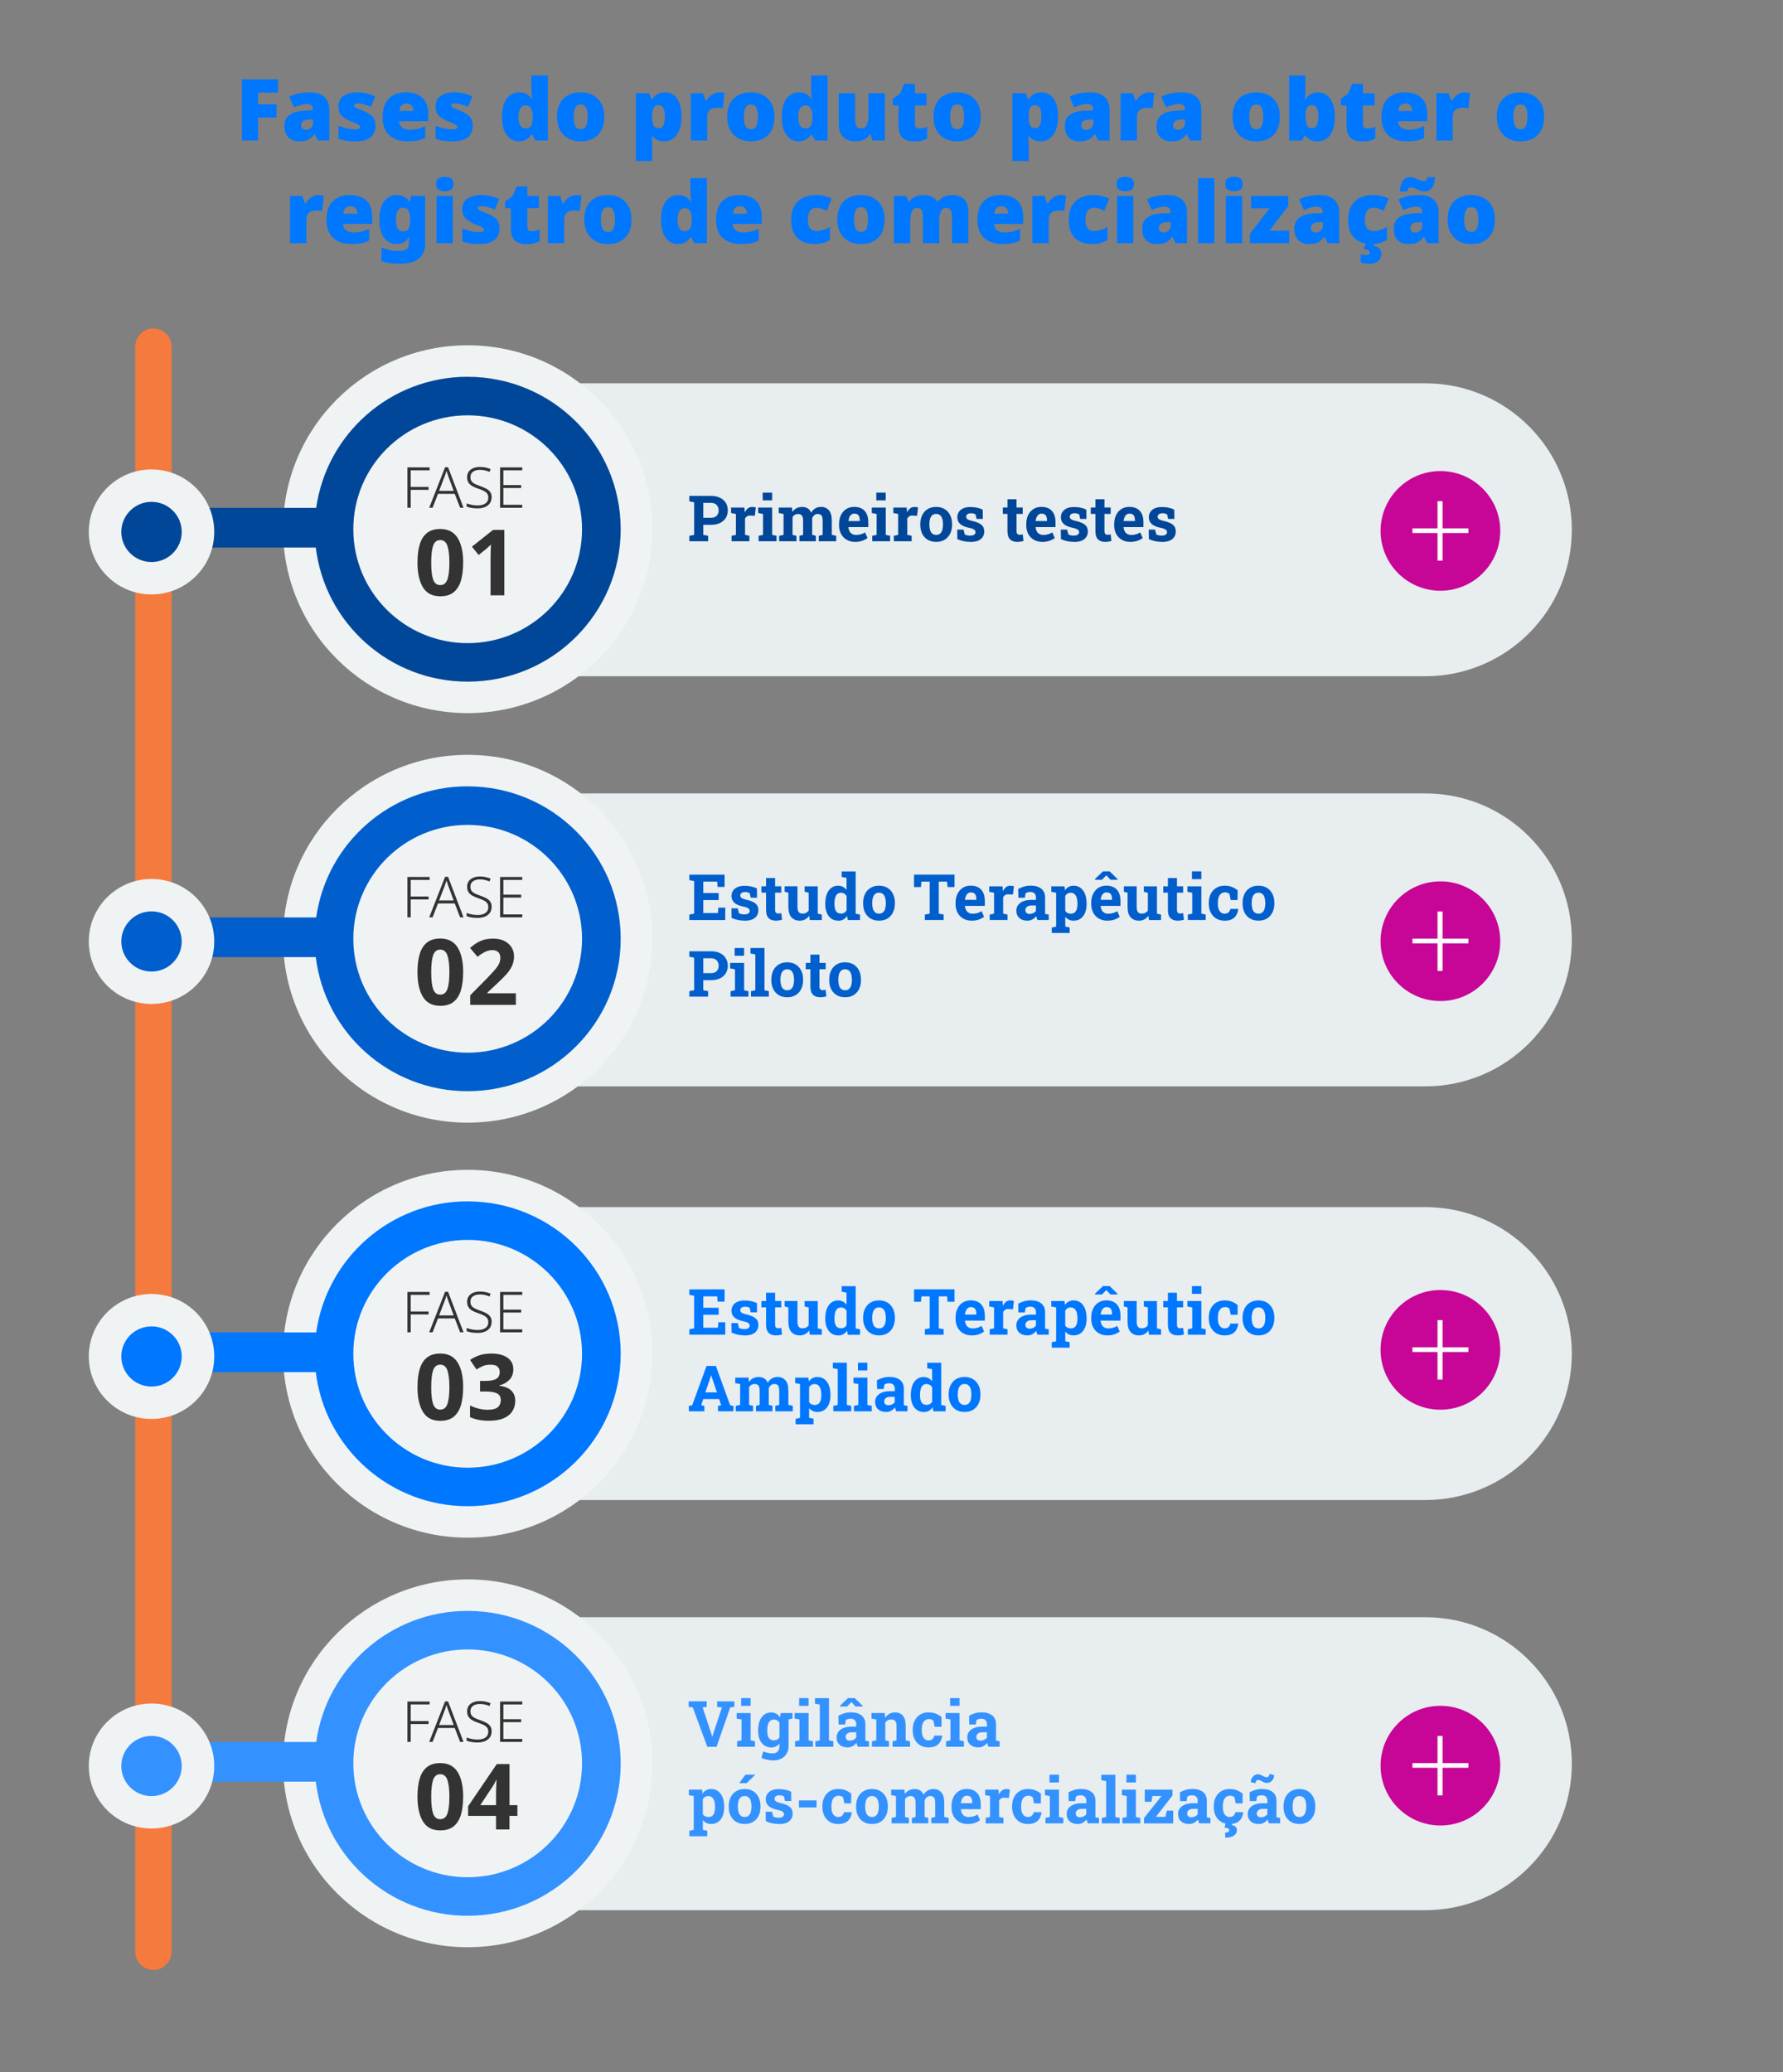 <?xml version="1.0" encoding="UTF-8"?>
<svg id="OBJECTS" xmlns="http://www.w3.org/2000/svg" viewBox="0 0 500 581.07">
  <rect x="0" y="0" width="500" height="581.07" fill="#808080" stroke="none"/>
  <defs>
    <style>
      .cls-1 {
        fill: #004799;
      }

      .cls-1, .cls-2, .cls-3, .cls-4, .cls-5, .cls-6, .cls-7, .cls-8, .cls-9, .cls-10 {
        stroke-width: 0px;
      }

      .cls-2 {
        fill: #f57a3d;
      }

      .cls-3 {
        fill: #c70596;
      }

      .cls-4 {
        fill: #f0f3f4;
      }

      .cls-5 {
        fill: #e8edef;
      }

      .cls-6 {
        fill: #333;
      }

      .cls-7 {
        fill: #07f;
      }

      .cls-8 {
        fill: #005fcc;
      }

      .cls-9 {
        fill: #fafcff;
      }

      .cls-10 {
        fill: #3392ff;
      }
    </style>
  </defs>
  <path id="vertical-line" class="cls-2" d="m43.03,92.1c-2.82,0-5.1,2.29-5.1,5.1v450.09c0,1.41.58,2.68,1.5,3.6,1.02,1.03,2.46,1.61,4.03,1.48,2.69-.22,4.68-2.63,4.68-5.32V97.21c0-2.82-2.29-5.1-5.1-5.1Z"/>
  <g>
    <g id="fase1">
      <g id="label">
        <path id="label-base" class="cls-5" d="m130.61,107.48h269.1c22.67,0,41.07,18.4,41.07,41.07h0c0,22.67-18.4,41.07-41.07,41.07H130.61v-82.14h0Z"/>
        <g>
          <path class="cls-1" d="m193.31,151.77v-1.53l1.35-.26v-9.13l-1.35-.26v-1.54h6.06c.97,0,1.81.17,2.52.51.7.34,1.25.82,1.63,1.42.38.61.57,1.32.57,2.13s-.19,1.52-.57,2.13c-.38.61-.92,1.08-1.63,1.42-.71.33-1.54.5-2.52.5h-2.15v2.82l1.36.26v1.53h-5.27Zm3.91-6.58h2.15c.71,0,1.25-.19,1.61-.58.36-.39.55-.88.55-1.48s-.18-1.12-.55-1.52c-.36-.4-.9-.6-1.61-.6h-2.15v4.18Z"/>
          <path class="cls-1" d="m205.15,151.77v-1.53l1.22-.26v-5.86l-1.35-.26v-1.54h3.73l.1,1.17.02.21c.23-.51.52-.9.87-1.16s.75-.39,1.23-.39c.15,0,.32.01.5.04.18.03.34.06.48.1l-.27,2.35-1.27-.07c-.36-.02-.65.04-.88.18-.22.14-.42.34-.6.6v4.63l1.22.26v1.53h-5Z"/>
          <path class="cls-1" d="m212.74,151.77v-1.53l1.23-.26v-5.86l-1.36-.26v-1.54h3.92v7.66l1.22.26v1.53h-5.01Zm1.14-11.46v-2.18h2.64v2.18h-2.64Z"/>
          <path class="cls-1" d="m218.5,151.77v-1.53l1.23-.26v-5.86l-1.36-.26v-1.54h3.73l.1,1.25c.3-.45.68-.81,1.14-1.05s.99-.37,1.59-.37,1.13.13,1.56.4c.43.27.76.67.97,1.21.29-.51.67-.9,1.14-1.19.47-.29,1.01-.43,1.64-.43.93,0,1.67.32,2.21.95.54.64.81,1.6.81,2.9v3.99l1.23.26v1.53h-4.89v-1.53l1.1-.26v-3.99c0-.7-.12-1.18-.35-1.46-.23-.27-.56-.41-1-.41-.4,0-.73.11-1,.34-.27.22-.47.52-.59.89v4.63l1.03.26v1.53h-4.61v-1.53l1.03-.26v-3.99c0-.68-.12-1.16-.35-1.44-.23-.28-.57-.42-1.02-.42-.36,0-.67.07-.94.22-.26.15-.48.36-.65.63v5.01l1.1.26v1.53h-4.88Z"/>
          <path class="cls-1" d="m239.79,151.95c-.9,0-1.69-.2-2.37-.6-.68-.4-1.2-.95-1.57-1.65-.37-.7-.56-1.5-.56-2.39v-.35c0-.94.17-1.77.52-2.5.35-.73.84-1.3,1.48-1.71.64-.42,1.39-.62,2.26-.62.86,0,1.58.17,2.16.51.58.34,1.03.82,1.33,1.46.3.64.45,1.4.45,2.31v1.39h-5.56l-.02.05c.03.41.14.78.31,1.11.17.32.42.58.73.76.31.18.7.28,1.14.28s.9-.06,1.31-.18c.4-.12.8-.3,1.18-.53l.69,1.57c-.39.31-.88.58-1.47.78-.59.21-1.27.31-2.03.31Zm-1.83-5.84h3.15v-.23c0-.38-.05-.71-.15-.99s-.27-.49-.49-.64c-.22-.15-.51-.23-.87-.23s-.62.09-.86.27-.42.42-.55.73c-.13.31-.22.66-.27,1.05l.03.04Z"/>
          <path class="cls-1" d="m244.6,151.77v-1.53l1.23-.26v-5.86l-1.36-.26v-1.54h3.92v7.66l1.22.26v1.53h-5.01Zm1.14-11.46v-2.18h2.64v2.18h-2.64Z"/>
          <path class="cls-1" d="m250.65,151.77v-1.53l1.22-.26v-5.86l-1.35-.26v-1.54h3.73l.1,1.17.02.21c.23-.51.52-.9.87-1.16s.76-.39,1.23-.39c.15,0,.32.01.5.04.18.03.34.06.48.1l-.27,2.35-1.27-.07c-.36-.02-.65.04-.88.18-.22.14-.42.34-.6.6v4.63l1.22.26v1.53h-5Z"/>
          <path class="cls-1" d="m262.54,151.95c-.93,0-1.73-.2-2.4-.61-.67-.41-1.18-.97-1.54-1.7-.35-.73-.53-1.56-.53-2.5v-.18c0-.94.18-1.77.53-2.5.36-.73.87-1.29,1.53-1.7s1.46-.62,2.39-.62,1.74.21,2.4.62,1.17.98,1.53,1.7c.36.72.53,1.56.53,2.5v.18c0,.94-.18,1.78-.53,2.5-.36.73-.87,1.29-1.53,1.7s-1.46.61-2.39.61Zm0-1.96c.44,0,.8-.12,1.08-.36.28-.24.49-.57.62-1,.13-.43.2-.93.2-1.5v-.18c0-.56-.07-1.05-.2-1.48-.13-.43-.34-.76-.62-1-.28-.24-.65-.36-1.1-.36s-.8.12-1.08.36-.49.58-.62,1-.2.92-.2,1.48v.18c0,.57.07,1.07.2,1.5.13.43.34.76.62,1,.29.24.65.35,1.1.35Z"/>
          <path class="cls-1" d="m272.18,151.95c-.71,0-1.36-.07-1.97-.2-.61-.13-1.19-.33-1.75-.58l-.03-2.67h1.77l.34,1.36c.2.1.42.18.65.24.24.06.51.09.81.09.57,0,.97-.09,1.21-.28.23-.19.35-.42.35-.7,0-.26-.12-.49-.37-.69-.25-.2-.74-.38-1.48-.53-1.12-.23-1.94-.59-2.47-1.08-.53-.49-.79-1.12-.79-1.88,0-.52.13-1,.4-1.43.27-.43.67-.78,1.21-1.04s1.24-.39,2.09-.39c.71,0,1.36.07,1.95.21.59.14,1.09.32,1.49.54l.03,2.59h-1.76l-.27-1.24c-.16-.12-.34-.2-.55-.26-.21-.06-.45-.09-.72-.09-.45,0-.79.09-1.03.27-.24.18-.36.41-.36.7,0,.16.04.31.13.45.08.14.25.27.5.39.25.12.61.24,1.09.35,1.17.27,2.02.62,2.56,1.07s.8,1.07.8,1.87c0,.88-.32,1.59-.96,2.13-.64.54-1.59.81-2.86.81Z"/>
          <path class="cls-1" d="m285.26,151.95c-.88,0-1.56-.24-2.03-.73-.48-.48-.71-1.25-.71-2.3v-4.82h-1.3v-1.79h1.3v-2.32h2.54v2.32h1.74v1.79h-1.74v4.82c0,.37.08.63.23.79.15.16.37.24.63.24.14,0,.29,0,.46-.03s.3-.04.42-.07l.22,1.84c-.26.08-.55.14-.85.19-.31.05-.61.07-.9.07Z"/>
          <path class="cls-1" d="m292.28,151.95c-.9,0-1.69-.2-2.37-.6s-1.2-.95-1.57-1.65-.55-1.5-.55-2.39v-.35c0-.94.17-1.77.52-2.5.35-.73.84-1.3,1.48-1.71.64-.42,1.39-.62,2.26-.62.86,0,1.58.17,2.16.51.58.34,1.03.82,1.33,1.46.3.64.45,1.4.45,2.31v1.39h-5.56l-.02.05c.04.41.14.78.31,1.11.17.32.42.58.73.76s.7.28,1.15.28.9-.06,1.31-.18c.41-.12.8-.3,1.18-.53l.69,1.57c-.39.31-.88.58-1.47.78-.59.21-1.27.31-2.03.31Zm-1.83-5.84h3.16v-.23c0-.38-.05-.71-.15-.99s-.26-.49-.49-.64c-.22-.15-.51-.23-.87-.23s-.62.09-.86.27c-.23.18-.42.42-.55.73-.13.31-.22.66-.27,1.05l.03.04Z"/>
          <path class="cls-1" d="m301.23,151.95c-.71,0-1.36-.07-1.97-.2-.61-.13-1.19-.33-1.75-.58l-.03-2.67h1.77l.34,1.36c.2.1.42.18.65.24.24.06.51.09.81.09.57,0,.97-.09,1.21-.28.23-.19.35-.42.35-.7,0-.26-.12-.49-.37-.69-.25-.2-.74-.38-1.48-.53-1.12-.23-1.94-.59-2.47-1.08-.53-.49-.79-1.12-.79-1.88,0-.52.13-1,.4-1.43.27-.43.67-.78,1.21-1.04s1.24-.39,2.09-.39c.71,0,1.36.07,1.95.21.59.14,1.09.32,1.49.54l.03,2.59h-1.76l-.27-1.24c-.16-.12-.34-.2-.55-.26-.21-.06-.45-.09-.72-.09-.45,0-.79.09-1.03.27-.24.18-.36.41-.36.7,0,.16.04.31.13.45.08.14.25.27.5.39.25.12.61.24,1.09.35,1.17.27,2.02.62,2.56,1.07s.8,1.07.8,1.87c0,.88-.32,1.59-.96,2.13-.64.54-1.59.81-2.86.81Z"/>
          <path class="cls-1" d="m309.92,151.95c-.88,0-1.56-.24-2.03-.73-.48-.48-.71-1.25-.71-2.3v-4.82h-1.3v-1.79h1.3v-2.32h2.54v2.32h1.74v1.79h-1.74v4.82c0,.37.08.63.23.79.15.16.37.24.63.24.14,0,.29,0,.46-.03s.3-.04.42-.07l.22,1.84c-.26.08-.55.14-.85.19-.31.05-.61.07-.9.07Z"/>
          <path class="cls-1" d="m316.94,151.95c-.9,0-1.69-.2-2.37-.6s-1.2-.95-1.57-1.65-.55-1.5-.55-2.39v-.35c0-.94.17-1.77.52-2.5.35-.73.84-1.3,1.48-1.71.64-.42,1.39-.62,2.26-.62.86,0,1.58.17,2.16.51.58.34,1.03.82,1.33,1.46.3.64.45,1.4.45,2.31v1.39h-5.56l-.02.05c.04.41.14.78.31,1.11.17.32.42.58.73.76s.7.28,1.15.28.9-.06,1.31-.18c.41-.12.8-.3,1.18-.53l.69,1.57c-.39.31-.88.58-1.47.78-.59.21-1.27.31-2.03.31Zm-1.83-5.84h3.16v-.23c0-.38-.05-.71-.15-.99s-.26-.49-.49-.64c-.22-.15-.51-.23-.87-.23s-.62.09-.86.27c-.23.18-.42.42-.55.73-.13.31-.22.66-.27,1.05l.03.04Z"/>
          <path class="cls-1" d="m325.89,151.95c-.71,0-1.36-.07-1.97-.2-.61-.13-1.19-.33-1.75-.58l-.03-2.67h1.77l.34,1.36c.2.1.42.18.65.24.24.06.51.09.81.09.57,0,.97-.09,1.21-.28.23-.19.35-.42.35-.7,0-.26-.12-.49-.37-.69-.25-.2-.74-.38-1.48-.53-1.12-.23-1.94-.59-2.47-1.08-.53-.49-.79-1.12-.79-1.88,0-.52.13-1,.4-1.43.27-.43.67-.78,1.21-1.04s1.24-.39,2.09-.39c.71,0,1.36.07,1.95.21.59.14,1.09.32,1.49.54l.03,2.59h-1.76l-.27-1.24c-.16-.12-.34-.2-.55-.26-.21-.06-.45-.09-.72-.09-.45,0-.79.09-1.03.27-.24.18-.36.41-.36.7,0,.16.04.31.13.45.08.14.25.27.5.39.25.12.61.24,1.09.35,1.17.27,2.02.62,2.56,1.07s.8,1.07.8,1.87c0,.88-.32,1.59-.96,2.13-.64.54-1.59.81-2.86.81Z"/>
        </g>
      </g>
      <g id="circle">
        <ellipse id="circle-base" class="cls-4" cx="131.15" cy="148.39" rx="51.78" ry="51.57"/>
        <path id="circle-color" class="cls-1" d="m131.15,105.65c-21.66,0-39.56,15.99-42.48,36.76h-30.51v11.13h30.4c2.55,21.18,20.64,37.6,42.59,37.6,23.7,0,42.91-19.14,42.91-42.74s-19.21-42.74-42.91-42.74Zm0,74.69c-17.71,0-32.07-14.3-32.07-31.94s14.36-31.94,32.07-31.94,32.07,14.3,32.07,31.94-14.36,31.94-32.07,31.94Z"/>
        <g>
          <path class="cls-6" d="m115.17,142.38h-.92v-11.32h6.23v.82h-5.31v4.66h5.01v.82h-5.01v5.01Z"/>
          <path class="cls-6" d="m129.03,142.38l-1.51-3.9h-4.69l-1.52,3.9h-.95l4.45-11.36h.84l4.34,11.36h-.97Zm-3.3-8.81c-.06-.15-.15-.38-.25-.7-.11-.32-.2-.6-.27-.84-.08.29-.17.57-.27.84-.09.27-.17.51-.24.71l-1.57,4.06h4.1l-1.51-4.07Z"/>
          <path class="cls-6" d="m137.86,139.44c0,.68-.17,1.25-.51,1.71-.34.47-.8.81-1.4,1.05-.59.23-1.26.35-2.01.35-.69,0-1.28-.05-1.79-.14-.51-.09-.94-.22-1.3-.36v-.9c.39.16.86.3,1.4.41.54.12,1.12.17,1.74.17.87,0,1.57-.19,2.12-.56.54-.37.82-.92.82-1.66,0-.44-.1-.81-.31-1.1s-.52-.54-.95-.76c-.43-.22-.97-.44-1.64-.66-.63-.21-1.18-.45-1.63-.71-.45-.26-.8-.59-1.05-.99-.24-.4-.36-.9-.36-1.5s.16-1.13.47-1.56.74-.75,1.28-.97c.54-.22,1.17-.33,1.86-.33.55,0,1.07.05,1.57.16.5.11.97.25,1.41.44l-.3.79c-.91-.38-1.81-.57-2.71-.57-.78,0-1.42.17-1.91.52-.49.34-.74.85-.74,1.51,0,.49.11.87.32,1.17s.52.54.92.74c.4.2.89.4,1.47.6.67.23,1.24.48,1.72.73.48.25.85.57,1.12.96s.4.88.4,1.48Z"/>
          <path class="cls-6" d="m146.45,142.38h-6.21v-11.32h6.21v.82h-5.29v4.14h4.99v.82h-4.99v4.71h5.29v.82Z"/>
        </g>
        <g>
          <path class="cls-6" d="m129.88,157.77c0,1.97-.21,3.66-.63,5.06-.42,1.4-1.1,2.48-2.03,3.24-.93.75-2.19,1.13-3.76,1.13-2.21,0-3.83-.83-4.85-2.5s-1.54-3.98-1.54-6.92c0-1.99.21-3.68.62-5.08.41-1.4,1.09-2.48,2.03-3.24.94-.75,2.19-1.13,3.75-1.13,2.19,0,3.81.83,4.85,2.49s1.57,3.98,1.57,6.96Zm-8.96,0c0,2.09.18,3.66.54,4.71.36,1.05,1.03,1.58,2,1.58s1.63-.52,2-1.57c.38-1.04.56-2.62.56-4.73s-.19-3.66-.56-4.73c-.38-1.06-1.04-1.59-2-1.59s-1.64.53-2,1.59c-.36,1.06-.54,2.64-.54,4.73Z"/>
          <path class="cls-6" d="m141.44,166.94h-3.88v-10.61c0-.44.01-1.03.04-1.75.03-.72.05-1.35.06-1.9-.09.1-.27.29-.55.55-.28.27-.54.5-.78.71l-2.11,1.69-1.88-2.34,5.91-4.7h3.18v18.34Z"/>
        </g>
      </g>
      <g id="bullet">
        <ellipse id="bullet-base" class="cls-4" cx="42.49" cy="149.16" rx="17.59" ry="17.52"/>
        <ellipse id="bullet-color" class="cls-1" cx="42.49" cy="149.16" rx="8.47" ry="8.44"/>
      </g>
    </g>
    <g id="fase2">
      <g id="label-2" data-name="label">
        <path id="label-base-2" data-name="label-base" class="cls-5" d="m130.61,222.48h269.1c22.67,0,41.07,18.4,41.07,41.07h0c0,22.67-18.4,41.07-41.07,41.07H130.61v-82.14h0Z"/>
        <g>
          <path class="cls-8" d="m193.31,257.98v-1.53l1.35-.26v-9.13l-1.35-.26v-1.54h9.88v3.43h-1.96l-.11-1.47h-3.9v3.2h4.31v1.97h-4.31v3.64h4.11l.11-1.52h1.94v3.48h-10.07Z"/>
          <path class="cls-8" d="m208.86,258.16c-.7,0-1.36-.07-1.97-.2-.61-.13-1.19-.33-1.75-.58l-.03-2.67h1.77l.34,1.36c.2.1.42.18.65.24.24.06.51.09.81.09.57,0,.97-.09,1.21-.28.23-.19.35-.42.35-.7,0-.26-.12-.49-.37-.69-.25-.2-.74-.38-1.48-.53-1.12-.23-1.94-.59-2.47-1.08-.53-.49-.8-1.12-.8-1.88,0-.52.13-1,.4-1.43s.67-.78,1.21-1.04,1.24-.39,2.09-.39c.71,0,1.36.07,1.95.21.59.14,1.09.32,1.49.54l.03,2.59h-1.77l-.27-1.24c-.16-.12-.34-.2-.55-.26-.21-.06-.45-.09-.72-.09-.45,0-.79.09-1.03.27-.24.18-.36.41-.36.7,0,.16.04.31.13.45s.25.27.5.39c.25.12.61.24,1.09.35,1.17.27,2.02.62,2.56,1.07s.8,1.07.8,1.87c0,.88-.32,1.59-.96,2.13-.64.54-1.59.81-2.86.81Z"/>
          <path class="cls-8" d="m217.56,258.16c-.88,0-1.56-.24-2.03-.73-.48-.48-.71-1.25-.71-2.3v-4.82h-1.3v-1.79h1.3v-2.32h2.54v2.32h1.74v1.79h-1.74v4.82c0,.37.08.63.23.79s.37.24.63.24c.14,0,.29,0,.45-.03s.3-.04.42-.07l.22,1.84c-.26.08-.55.14-.85.19-.31.05-.61.07-.9.07Z"/>
          <path class="cls-8" d="m224.28,258.16c-1,0-1.78-.32-2.35-.95-.57-.63-.85-1.62-.85-2.95v-3.94l-1.04-.26v-1.54h3.59v5.76c0,.68.12,1.16.35,1.46.24.29.59.44,1.07.44.38,0,.71-.07,1-.22.29-.15.53-.36.72-.63v-5l-1.13-.26v-1.54h3.68v7.66l1.14.26v1.53h-3.37l-.17-1.2c-.3.44-.67.78-1.12,1.02s-.96.36-1.52.36Z"/>
          <path class="cls-8" d="m235.04,258.16c-.75,0-1.4-.19-1.94-.58-.54-.39-.95-.93-1.24-1.63s-.43-1.51-.43-2.44v-.18c0-1,.14-1.87.43-2.61.29-.75.7-1.33,1.24-1.74.54-.42,1.18-.62,1.92-.62.52,0,.97.1,1.36.31.39.21.73.5,1.01.88v-3.39l-1.36-.26v-1.54h3.92v11.84l1.22.26v1.53h-3.43l-.19-1.15c-.3.44-.65.77-1.06,1-.41.23-.9.34-1.46.34Zm.76-1.98c.36,0,.67-.08.94-.23.27-.15.49-.37.67-.66v-4.01c-.17-.3-.4-.54-.66-.7-.27-.17-.58-.25-.93-.25-.43,0-.77.13-1.04.38-.27.25-.47.6-.59,1.05-.12.45-.19.97-.19,1.56v.18c0,.83.14,1.48.42,1.95.28.48.74.71,1.39.71Z"/>
          <path class="cls-8" d="m246.51,258.16c-.93,0-1.73-.2-2.4-.61s-1.18-.97-1.54-1.7c-.36-.73-.53-1.56-.53-2.5v-.18c0-.94.18-1.77.53-2.5s.87-1.29,1.53-1.7,1.46-.62,2.39-.62,1.74.21,2.4.62c.66.41,1.17.98,1.53,1.7.35.72.53,1.56.53,2.5v.18c0,.94-.18,1.78-.53,2.5-.36.73-.87,1.29-1.53,1.7-.66.41-1.46.61-2.39.61Zm0-1.96c.44,0,.8-.12,1.08-.36.28-.24.49-.57.62-1,.13-.43.2-.93.2-1.5v-.18c0-.56-.07-1.05-.2-1.48-.13-.43-.34-.76-.62-1-.28-.24-.65-.36-1.1-.36s-.8.12-1.08.36c-.29.24-.49.58-.62,1-.13.43-.2.92-.2,1.48v.18c0,.57.07,1.07.2,1.5.13.43.34.76.62,1,.29.24.65.35,1.1.35Z"/>
          <path class="cls-8" d="m259.35,257.98v-1.53l1.36-.26v-8.97h-2.32l-.14,1.52h-1.93v-3.49h11.35v3.49h-1.94l-.14-1.52h-2.33v8.97l1.37.26v1.53h-5.29Z"/>
          <path class="cls-8" d="m272.46,258.16c-.9,0-1.69-.2-2.37-.6s-1.2-.95-1.57-1.65-.55-1.5-.55-2.39v-.35c0-.94.17-1.77.52-2.5.35-.73.84-1.3,1.48-1.71.64-.42,1.39-.62,2.26-.62.86,0,1.58.17,2.16.51.58.34,1.03.82,1.33,1.46.3.64.45,1.4.45,2.31v1.39h-5.56l-.02.05c.04.41.14.78.31,1.11.17.32.42.58.73.76s.7.28,1.15.28.9-.06,1.31-.18c.41-.12.8-.3,1.18-.53l.69,1.57c-.39.31-.88.58-1.47.78-.59.21-1.27.31-2.03.31Zm-1.83-5.84h3.16v-.23c0-.38-.05-.71-.15-.99s-.26-.49-.49-.64c-.22-.15-.51-.23-.87-.23s-.62.09-.86.27c-.23.18-.42.42-.55.73-.13.31-.22.66-.27,1.05l.03.04Z"/>
          <path class="cls-8" d="m277.54,257.98v-1.53l1.22-.26v-5.86l-1.36-.26v-1.54h3.73l.1,1.17.02.21c.23-.51.52-.9.87-1.16s.75-.39,1.23-.39c.15,0,.32.01.5.04.18.03.34.06.48.1l-.27,2.35-1.27-.07c-.36-.02-.65.04-.88.18-.22.14-.42.34-.6.6v4.63l1.22.26v1.53h-5Z"/>
          <path class="cls-8" d="m288.08,258.16c-.94,0-1.68-.25-2.24-.76-.55-.5-.83-1.19-.83-2.06,0-.59.16-1.12.49-1.56s.8-.8,1.43-1.06c.63-.26,1.41-.38,2.34-.38h1.25v-.7c0-.45-.13-.82-.4-1.11-.27-.28-.66-.42-1.19-.42-.27,0-.52.03-.74.1-.22.07-.42.16-.59.28l-.2,1.25h-1.83l-.04-2.46c.5-.28,1.03-.51,1.61-.68s1.22-.26,1.93-.26c1.23,0,2.21.29,2.93.86.72.57,1.07,1.39,1.07,2.46v3.9c0,.13,0,.25,0,.38,0,.12.01.25.03.36l.99.14v1.53h-3.16c-.06-.16-.13-.34-.19-.52s-.11-.37-.14-.56c-.3.38-.66.69-1.07.92-.41.23-.89.35-1.45.35Zm.68-1.89c.36,0,.69-.08,1.01-.24.32-.16.57-.37.74-.63v-1.49h-1.26c-.56,0-.98.13-1.27.38-.29.26-.43.56-.43.93,0,.34.11.6.32.78s.51.28.89.28Z"/>
          <path class="cls-8" d="m294.94,261.62v-1.54l1.23-.26v-9.49l-1.36-.26v-1.54h3.71l.12,1.1c.28-.41.62-.72,1.01-.94.4-.22.87-.33,1.42-.33.76,0,1.42.21,1.96.62s.96,1,1.25,1.74c.29.75.43,1.62.43,2.61v.18c0,.93-.14,1.75-.43,2.44-.29.7-.71,1.24-1.25,1.63-.54.39-1.2.58-1.97.58-.51,0-.95-.09-1.34-.28s-.72-.45-.99-.81v2.74l1.23.26v1.54h-5.01Zm5.35-5.41c.65,0,1.13-.24,1.42-.73.29-.48.44-1.14.44-1.97v-.18c0-.6-.07-1.12-.2-1.57-.13-.45-.34-.79-.62-1.05-.28-.25-.63-.38-1.06-.38-.35,0-.66.08-.92.24-.27.16-.48.38-.63.67v4.14c.16.27.37.47.63.61.26.14.58.21.94.21Z"/>
          <path class="cls-8" d="m310.5,258.16c-.9,0-1.69-.2-2.37-.6s-1.2-.95-1.57-1.65-.55-1.5-.55-2.39v-.35c0-.94.17-1.77.52-2.5.35-.73.84-1.3,1.48-1.71.64-.42,1.39-.62,2.26-.62.86,0,1.58.17,2.16.51.58.34,1.03.82,1.33,1.46.3.64.45,1.4.45,2.31v1.39h-5.56l-.02.05c.04.41.14.78.31,1.11.17.32.42.58.73.76s.7.28,1.15.28.9-.06,1.31-.18c.41-.12.8-.3,1.18-.53l.69,1.57c-.39.31-.88.58-1.47.78-.59.21-1.27.31-2.03.31Zm-3.43-11.47v-.23l2.23-2.12h1.88l2.21,2.15v.2h-1.99l-1.16-1.26-1.2,1.26h-1.97Zm1.61,5.63h3.16v-.23c0-.38-.05-.71-.15-.99s-.26-.49-.49-.64c-.22-.15-.51-.23-.87-.23s-.62.09-.86.27c-.23.18-.42.42-.55.73-.13.31-.22.66-.27,1.05l.03.04Z"/>
          <path class="cls-8" d="m319.4,258.16c-1,0-1.78-.32-2.35-.95-.57-.63-.85-1.62-.85-2.95v-3.94l-1.04-.26v-1.54h3.59v5.76c0,.68.12,1.16.35,1.46.24.29.59.44,1.07.44.38,0,.71-.07,1-.22.29-.15.53-.36.72-.63v-5l-1.13-.26v-1.54h3.68v7.66l1.14.26v1.53h-3.37l-.17-1.2c-.3.44-.67.78-1.12,1.02-.45.24-.96.36-1.52.36Z"/>
          <path class="cls-8" d="m330.25,258.16c-.88,0-1.56-.24-2.03-.73-.48-.48-.71-1.25-.71-2.3v-4.82h-1.3v-1.79h1.3v-2.32h2.54v2.32h1.74v1.79h-1.74v4.82c0,.37.08.63.23.79.15.16.37.24.63.24.14,0,.29,0,.46-.03s.3-.04.42-.07l.22,1.84c-.26.08-.55.14-.85.19-.31.05-.61.07-.9.07Z"/>
          <path class="cls-8" d="m333.1,257.98v-1.53l1.23-.26v-5.86l-1.36-.26v-1.54h3.92v7.66l1.22.26v1.53h-5.01Zm1.15-11.46v-2.18h2.64v2.18h-2.64Z"/>
          <path class="cls-8" d="m343.4,258.16c-.91,0-1.69-.2-2.36-.61s-1.17-.97-1.53-1.69c-.35-.72-.53-1.54-.53-2.47v-.26c0-.93.18-1.76.54-2.47.36-.72.87-1.28,1.53-1.69.66-.41,1.43-.62,2.32-.62s1.58.13,2.2.4c.61.27,1.11.57,1.5.92l-.02,2.71h-1.92l-.34-1.69c-.14-.14-.32-.25-.53-.34s-.43-.13-.66-.13c-.47,0-.85.12-1.16.35-.31.23-.53.57-.69,1-.15.43-.23.95-.23,1.56v.26c0,.65.08,1.18.25,1.6s.39.72.68.92c.28.2.6.3.95.3.45,0,.81-.12,1.08-.35.27-.24.46-.57.56-1h2.18l.03.05c-.1.67-.29,1.25-.59,1.74-.29.49-.71.86-1.24,1.13s-1.21.39-2.03.39Z"/>
          <path class="cls-8" d="m352.92,258.16c-.93,0-1.73-.2-2.4-.61-.67-.41-1.18-.97-1.54-1.7-.35-.73-.53-1.56-.53-2.5v-.18c0-.94.18-1.77.53-2.5.36-.73.87-1.29,1.53-1.7s1.46-.62,2.39-.62,1.74.21,2.4.62,1.17.98,1.53,1.7c.36.72.53,1.56.53,2.5v.18c0,.94-.18,1.78-.53,2.5-.36.73-.87,1.29-1.53,1.7s-1.46.61-2.39.61Zm0-1.96c.44,0,.8-.12,1.08-.36.28-.24.49-.57.62-1,.13-.43.2-.93.2-1.5v-.18c0-.56-.07-1.05-.2-1.48-.13-.43-.34-.76-.62-1-.28-.24-.65-.36-1.1-.36s-.8.12-1.08.36-.49.58-.62,1-.2.92-.2,1.48v.18c0,.57.07,1.07.2,1.5.13.43.34.76.62,1,.29.24.65.35,1.1.35Z"/>
          <path class="cls-8" d="m193.31,279.46v-1.53l1.35-.26v-9.13l-1.35-.26v-1.54h6.06c.97,0,1.81.17,2.52.51.7.34,1.25.82,1.63,1.42.38.61.57,1.32.57,2.13s-.19,1.52-.57,2.13c-.38.61-.92,1.08-1.63,1.42-.71.33-1.54.5-2.52.5h-2.15v2.82l1.36.26v1.53h-5.27Zm3.91-6.58h2.15c.71,0,1.25-.19,1.61-.58.36-.39.55-.88.55-1.48s-.18-1.12-.55-1.52c-.36-.4-.9-.6-1.61-.6h-2.15v4.18Z"/>
          <path class="cls-8" d="m204.88,279.46v-1.53l1.23-.26v-5.86l-1.36-.26v-1.54h3.92v7.67l1.22.26v1.53h-5.01Zm1.14-11.46v-2.18h2.64v2.18h-2.64Z"/>
          <path class="cls-8" d="m210.59,279.46v-1.53l1.23-.26v-10.04l-1.36-.26v-1.54h3.92v11.84l1.23.26v1.53h-5.02Z"/>
          <path class="cls-8" d="m220.77,279.64c-.93,0-1.73-.2-2.4-.61-.67-.41-1.18-.97-1.54-1.7s-.53-1.56-.53-2.5v-.18c0-.94.18-1.77.53-2.5s.87-1.29,1.53-1.7,1.46-.62,2.39-.62,1.74.21,2.4.62c.66.41,1.17.98,1.53,1.7.35.72.53,1.56.53,2.5v.18c0,.94-.18,1.78-.53,2.5-.36.73-.87,1.29-1.53,1.7-.66.41-1.46.61-2.39.61Zm0-1.96c.44,0,.8-.12,1.08-.36.28-.24.49-.57.62-1,.13-.43.2-.93.2-1.5v-.18c0-.56-.07-1.05-.2-1.48-.13-.43-.34-.76-.62-1-.28-.24-.65-.36-1.1-.36s-.8.12-1.08.36c-.29.24-.49.58-.62,1-.13.43-.2.92-.2,1.48v.18c0,.57.07,1.07.2,1.5.13.43.34.76.62,1,.29.24.65.35,1.1.35Z"/>
          <path class="cls-8" d="m230,279.64c-.88,0-1.56-.24-2.03-.73-.48-.48-.71-1.25-.71-2.3v-4.82h-1.3v-1.79h1.3v-2.32h2.54v2.32h1.74v1.79h-1.74v4.82c0,.37.08.63.23.79s.37.24.63.24c.14,0,.29,0,.45-.03s.3-.04.42-.07l.22,1.84c-.26.08-.55.14-.85.19-.31.05-.61.07-.9.07Z"/>
          <path class="cls-8" d="m237,279.64c-.93,0-1.73-.2-2.4-.61-.67-.41-1.18-.97-1.54-1.7s-.53-1.56-.53-2.5v-.18c0-.94.18-1.77.53-2.5s.87-1.29,1.53-1.7,1.46-.62,2.39-.62,1.74.21,2.4.62c.66.41,1.17.98,1.53,1.7.35.72.53,1.56.53,2.5v.18c0,.94-.18,1.78-.53,2.5-.36.73-.87,1.29-1.53,1.7-.66.41-1.46.61-2.39.61Zm0-1.96c.44,0,.8-.12,1.08-.36.28-.24.49-.57.62-1,.13-.43.2-.93.2-1.5v-.18c0-.56-.07-1.05-.2-1.48-.13-.43-.34-.76-.62-1-.28-.24-.65-.36-1.1-.36s-.8.12-1.08.36c-.29.24-.49.58-.62,1-.13.43-.2.92-.2,1.48v.18c0,.57.07,1.07.2,1.5.13.43.34.76.62,1,.29.24.65.35,1.1.35Z"/>
        </g>
      </g>
      <g id="circle-2" data-name="circle">
        <ellipse id="circle-base-2" data-name="circle-base" class="cls-4" cx="131.15" cy="263.23" rx="51.78" ry="51.57"/>
        <path id="circle-color-2" data-name="circle-color" class="cls-8" d="m131.15,220.49c-21.66,0-39.56,15.99-42.48,36.76h-30.51v11.13h30.4c2.55,21.18,20.64,37.6,42.59,37.6,23.7,0,42.91-19.14,42.91-42.74s-19.21-42.74-42.91-42.74Zm0,74.69c-17.71,0-32.07-14.3-32.07-31.94s14.36-31.94,32.07-31.94,32.07,14.3,32.07,31.94-14.36,31.94-32.07,31.94Z"/>
        <g>
          <path class="cls-6" d="m115.17,257.23h-.92v-11.32h6.23v.82h-5.31v4.66h5.01v.82h-5.01v5.01Z"/>
          <path class="cls-6" d="m129.03,257.23l-1.51-3.9h-4.69l-1.52,3.9h-.95l4.45-11.36h.84l4.34,11.36h-.97Zm-3.3-8.81c-.06-.15-.15-.38-.25-.7-.11-.32-.2-.6-.27-.84-.08.29-.17.57-.27.84-.09.27-.17.51-.24.71l-1.57,4.06h4.1l-1.51-4.07Z"/>
          <path class="cls-6" d="m137.86,254.28c0,.68-.17,1.25-.51,1.71-.34.47-.8.81-1.4,1.05-.59.23-1.26.35-2.01.35-.69,0-1.28-.05-1.79-.14-.51-.09-.94-.22-1.3-.36v-.9c.39.16.86.3,1.4.41.54.12,1.12.17,1.74.17.87,0,1.57-.19,2.12-.56.54-.37.82-.92.82-1.66,0-.44-.1-.81-.31-1.1s-.52-.54-.95-.76c-.43-.22-.97-.44-1.64-.66-.63-.21-1.18-.45-1.63-.71-.45-.26-.8-.59-1.05-.99-.24-.4-.36-.9-.36-1.5s.16-1.13.47-1.56.74-.75,1.28-.97c.54-.22,1.17-.33,1.86-.33.55,0,1.07.05,1.57.16.5.11.97.25,1.41.44l-.3.79c-.91-.38-1.81-.57-2.71-.57-.78,0-1.42.17-1.91.52-.49.34-.74.85-.74,1.51,0,.49.11.87.32,1.17s.52.54.92.74c.4.2.89.4,1.47.6.67.23,1.24.48,1.72.73.48.25.85.57,1.12.96s.4.88.4,1.48Z"/>
          <path class="cls-6" d="m146.45,257.23h-6.21v-11.32h6.21v.82h-5.29v4.14h4.99v.82h-4.99v4.71h5.29v.82Z"/>
        </g>
        <g>
          <path class="cls-6" d="m129.88,272.61c0,1.97-.21,3.66-.63,5.06-.42,1.4-1.1,2.48-2.03,3.24-.93.75-2.19,1.13-3.76,1.13-2.21,0-3.83-.83-4.85-2.5-1.03-1.67-1.54-3.98-1.54-6.92,0-1.99.21-3.68.62-5.08.41-1.4,1.09-2.48,2.03-3.24.94-.75,2.19-1.13,3.75-1.13,2.19,0,3.81.83,4.85,2.49s1.57,3.98,1.57,6.96Zm-8.96,0c0,2.09.18,3.66.54,4.71.36,1.05,1.03,1.58,2,1.58s1.63-.52,2-1.57c.38-1.04.56-2.62.56-4.73s-.19-3.66-.56-4.73c-.38-1.06-1.04-1.59-2-1.59s-1.64.53-2,1.59c-.36,1.06-.54,2.64-.54,4.73Z"/>
          <path class="cls-6" d="m144.67,281.78h-12.81v-2.7l4.6-4.65c.92-.96,1.67-1.76,2.23-2.4s.98-1.22,1.23-1.75.39-1.08.39-1.68c0-.74-.2-1.28-.6-1.64-.4-.36-.95-.54-1.63-.54s-1.39.16-2.05.49c-.67.33-1.37.79-2.11,1.39l-2.11-2.49c.53-.46,1.09-.89,1.68-1.28.59-.39,1.27-.71,2.05-.96.78-.25,1.72-.37,2.81-.37,1.2,0,2.23.22,3.09.65.86.44,1.53,1.03,2,1.77.47.74.71,1.59.71,2.53,0,1.01-.2,1.94-.6,2.77-.4.84-.98,1.67-1.75,2.49-.76.82-1.68,1.73-2.76,2.72l-2.36,2.21v.18h7.99v3.26Z"/>
        </g>
      </g>
      <g id="bullet-2" data-name="bullet">
        <ellipse id="bullet-base-2" data-name="bullet-base" class="cls-4" cx="42.49" cy="263.99" rx="17.59" ry="17.52"/>
        <ellipse id="bullet-color-2" data-name="bullet-color" class="cls-8" cx="42.49" cy="263.99" rx="8.47" ry="8.44"/>
      </g>
    </g>
    <g id="fase3">
      <g id="label-3" data-name="label">
        <path id="label-base-3" data-name="label-base" class="cls-5" d="m130.61,338.48h269.1c22.67,0,41.07,18.4,41.07,41.07h0c0,22.67-18.4,41.07-41.07,41.07H130.61v-82.14h0Z"/>
        <g>
          <path class="cls-7" d="m193.31,374.26v-1.53l1.35-.26v-9.13l-1.35-.26v-1.54h9.88v3.43h-1.96l-.11-1.47h-3.9v3.2h4.31v1.97h-4.31v3.63h4.11l.11-1.52h1.94v3.48h-10.07Z"/>
          <path class="cls-7" d="m208.86,374.45c-.7,0-1.36-.07-1.97-.2s-1.19-.33-1.75-.58l-.03-2.67h1.77l.34,1.36c.2.1.42.18.65.24.24.06.51.09.81.09.57,0,.97-.09,1.21-.28.23-.19.35-.42.35-.7,0-.26-.12-.49-.37-.7-.25-.2-.74-.38-1.48-.53-1.12-.23-1.94-.59-2.47-1.08-.53-.49-.8-1.12-.8-1.88,0-.52.13-1,.4-1.43.27-.43.67-.78,1.21-1.04.54-.26,1.24-.39,2.09-.39.71,0,1.36.07,1.95.21s1.09.32,1.49.54l.03,2.59h-1.77l-.27-1.24c-.16-.12-.34-.2-.55-.26-.21-.06-.45-.09-.72-.09-.45,0-.79.09-1.03.27s-.36.41-.36.7c0,.16.04.31.13.46.08.14.25.27.5.39.25.12.61.24,1.09.35,1.17.27,2.02.62,2.56,1.07.54.45.8,1.07.8,1.88,0,.88-.32,1.59-.96,2.13-.64.54-1.59.81-2.86.81Z"/>
          <path class="cls-7" d="m217.56,374.45c-.88,0-1.56-.24-2.03-.73-.48-.48-.71-1.25-.71-2.3v-4.82h-1.3v-1.79h1.3v-2.32h2.54v2.32h1.74v1.79h-1.74v4.82c0,.37.08.63.23.79s.37.24.63.24c.14,0,.29-.01.45-.03s.3-.04.42-.07l.22,1.84c-.26.08-.55.14-.85.19-.31.05-.61.07-.9.07Z"/>
          <path class="cls-7" d="m224.28,374.45c-1,0-1.78-.32-2.35-.95-.57-.63-.85-1.62-.85-2.95v-3.94l-1.04-.26v-1.54h3.59v5.76c0,.68.12,1.16.35,1.46.24.29.59.44,1.07.44.38,0,.71-.07,1-.22s.53-.36.72-.63v-5l-1.13-.26v-1.54h3.68v7.66l1.14.26v1.53h-3.37l-.17-1.2c-.3.44-.67.78-1.12,1.02s-.96.36-1.52.36Z"/>
          <path class="cls-7" d="m235.04,374.45c-.75,0-1.4-.19-1.94-.58-.54-.39-.95-.93-1.24-1.63s-.43-1.51-.43-2.44v-.18c0-1,.14-1.87.43-2.61.29-.75.7-1.33,1.24-1.74.54-.42,1.18-.62,1.92-.62.52,0,.97.1,1.36.31.39.21.73.5,1.01.88v-3.39l-1.36-.26v-1.54h3.92v11.84l1.22.26v1.53h-3.43l-.19-1.15c-.3.44-.65.77-1.06,1-.41.23-.9.34-1.46.34Zm.76-1.98c.36,0,.67-.08.94-.23.27-.15.49-.37.67-.66v-4.01c-.17-.3-.4-.54-.66-.7-.27-.17-.58-.25-.93-.25-.43,0-.77.13-1.04.38-.27.25-.47.6-.59,1.05-.12.45-.19.97-.19,1.56v.18c0,.83.14,1.48.42,1.95.28.47.74.71,1.39.71Z"/>
          <path class="cls-7" d="m246.51,374.45c-.93,0-1.73-.2-2.4-.61-.67-.41-1.18-.97-1.54-1.7s-.53-1.56-.53-2.5v-.18c0-.94.18-1.77.53-2.5s.87-1.29,1.53-1.7,1.46-.62,2.39-.62,1.74.21,2.4.62c.66.41,1.17.98,1.53,1.7.35.72.53,1.55.53,2.5v.18c0,.94-.18,1.78-.53,2.5-.36.73-.87,1.29-1.53,1.7-.66.41-1.46.61-2.39.61Zm0-1.96c.44,0,.8-.12,1.08-.36.28-.24.49-.57.62-1,.13-.43.2-.93.2-1.5v-.18c0-.56-.07-1.05-.2-1.48-.13-.43-.34-.76-.62-1-.28-.24-.65-.36-1.1-.36s-.8.12-1.08.36c-.29.24-.49.58-.62,1-.13.43-.2.92-.2,1.48v.18c0,.57.07,1.07.2,1.5.13.43.34.76.62,1,.29.24.65.35,1.1.35Z"/>
          <path class="cls-7" d="m259.35,374.26v-1.53l1.36-.26v-8.97h-2.32l-.14,1.52h-1.93v-3.49h11.35v3.49h-1.94l-.14-1.52h-2.33v8.97l1.37.26v1.53h-5.29Z"/>
          <path class="cls-7" d="m272.46,374.45c-.9,0-1.69-.2-2.37-.6s-1.2-.95-1.57-1.65-.55-1.5-.55-2.39v-.35c0-.94.17-1.77.52-2.5s.84-1.3,1.48-1.71c.64-.42,1.39-.62,2.26-.62.86,0,1.58.17,2.16.51.58.34,1.03.82,1.33,1.46.3.63.45,1.4.45,2.31v1.39h-5.56l-.02.05c.04.41.14.78.31,1.11s.42.58.73.76.7.28,1.15.28.9-.06,1.31-.18c.41-.12.8-.3,1.18-.53l.69,1.57c-.39.31-.88.58-1.47.78-.59.21-1.27.31-2.03.31Zm-1.83-5.84h3.16v-.23c0-.38-.05-.71-.15-.99-.1-.28-.26-.49-.49-.64s-.51-.23-.87-.23-.62.09-.86.27c-.23.18-.42.42-.55.73-.13.31-.22.66-.27,1.05l.03.04Z"/>
          <path class="cls-7" d="m277.54,374.26v-1.53l1.22-.26v-5.86l-1.36-.26v-1.54h3.73l.1,1.17.02.21c.23-.51.52-.9.87-1.16.34-.26.75-.39,1.23-.39.15,0,.32.01.5.04s.34.06.48.1l-.27,2.35-1.27-.07c-.36-.02-.65.04-.88.18-.22.14-.42.34-.6.6v4.63l1.22.26v1.53h-5Z"/>
          <path class="cls-7" d="m288.08,374.45c-.94,0-1.68-.25-2.24-.76-.55-.5-.83-1.19-.83-2.06,0-.59.16-1.12.49-1.56.32-.45.8-.8,1.43-1.06.63-.26,1.41-.38,2.34-.38h1.25v-.7c0-.46-.13-.82-.4-1.11-.27-.28-.66-.42-1.19-.42-.27,0-.52.03-.74.1-.22.07-.42.16-.59.28l-.2,1.25h-1.83l-.04-2.46c.5-.28,1.03-.51,1.61-.68s1.22-.26,1.93-.26c1.23,0,2.21.29,2.93.86.72.57,1.07,1.39,1.07,2.46v3.9c0,.13,0,.25,0,.38,0,.13.01.25.03.36l.99.14v1.53h-3.16c-.06-.16-.13-.34-.19-.52s-.11-.37-.14-.56c-.3.38-.66.69-1.07.92-.41.23-.89.35-1.45.35Zm.68-1.89c.36,0,.69-.08,1.01-.24.32-.16.57-.37.74-.63v-1.49h-1.26c-.56,0-.98.13-1.27.38-.29.26-.43.57-.43.93,0,.34.11.6.32.78s.51.28.89.28Z"/>
          <path class="cls-7" d="m294.94,377.9v-1.54l1.23-.26v-9.49l-1.36-.26v-1.54h3.71l.12,1.1c.28-.41.62-.72,1.01-.94.4-.22.87-.33,1.42-.33.76,0,1.42.21,1.96.62.54.42.96,1,1.25,1.74.29.75.43,1.62.43,2.61v.18c0,.93-.14,1.75-.43,2.44-.29.7-.71,1.24-1.25,1.63-.54.39-1.2.58-1.97.58-.51,0-.95-.09-1.34-.28s-.72-.45-.99-.81v2.74l1.23.26v1.54h-5.01Zm5.35-5.41c.65,0,1.13-.24,1.42-.72.29-.48.44-1.14.44-1.97v-.18c0-.6-.07-1.12-.2-1.57-.13-.45-.34-.8-.62-1.05-.28-.25-.63-.38-1.06-.38-.35,0-.66.08-.92.24-.27.16-.48.38-.63.67v4.14c.16.27.37.47.63.61.26.14.58.21.94.21Z"/>
          <path class="cls-7" d="m310.5,374.45c-.9,0-1.69-.2-2.37-.6s-1.2-.95-1.57-1.65-.55-1.5-.55-2.39v-.35c0-.94.17-1.77.52-2.5s.84-1.3,1.48-1.71c.64-.42,1.39-.62,2.26-.62.86,0,1.58.17,2.16.51.58.34,1.03.82,1.33,1.46.3.63.45,1.4.45,2.31v1.39h-5.56l-.02.05c.04.41.14.78.31,1.11s.42.58.73.76.7.28,1.15.28.9-.06,1.31-.18c.41-.12.8-.3,1.18-.53l.69,1.57c-.39.31-.88.58-1.47.78-.59.21-1.27.31-2.03.31Zm-3.43-11.47v-.23l2.23-2.12h1.88l2.21,2.15v.2h-1.99l-1.16-1.26-1.2,1.26h-1.97Zm1.61,5.63h3.16v-.23c0-.38-.05-.71-.15-.99-.1-.28-.26-.49-.49-.64s-.51-.23-.87-.23-.62.09-.86.27c-.23.18-.42.42-.55.73-.13.31-.22.66-.27,1.05l.03.04Z"/>
          <path class="cls-7" d="m319.4,374.45c-1,0-1.78-.32-2.35-.95-.57-.63-.85-1.62-.85-2.95v-3.94l-1.04-.26v-1.54h3.59v5.76c0,.68.12,1.16.35,1.46.24.29.59.44,1.07.44.38,0,.71-.07,1-.22s.53-.36.72-.63v-5l-1.13-.26v-1.54h3.68v7.66l1.14.26v1.53h-3.37l-.17-1.2c-.3.44-.67.78-1.12,1.02-.45.24-.96.36-1.52.36Z"/>
          <path class="cls-7" d="m330.25,374.45c-.88,0-1.56-.24-2.03-.73-.48-.48-.71-1.25-.71-2.3v-4.82h-1.3v-1.79h1.3v-2.32h2.54v2.32h1.74v1.79h-1.74v4.82c0,.37.08.63.23.79.15.16.37.24.63.24.14,0,.29-.01.46-.03s.3-.04.42-.07l.22,1.84c-.26.08-.55.14-.85.19-.31.05-.61.07-.9.07Z"/>
          <path class="cls-7" d="m333.1,374.26v-1.53l1.23-.26v-5.86l-1.36-.26v-1.54h3.92v7.66l1.22.26v1.53h-5.01Zm1.15-11.46v-2.18h2.64v2.18h-2.64Z"/>
          <path class="cls-7" d="m343.4,374.45c-.91,0-1.69-.2-2.36-.61-.66-.41-1.17-.97-1.53-1.69-.35-.72-.53-1.54-.53-2.47v-.26c0-.93.18-1.76.54-2.47.36-.72.87-1.28,1.53-1.69.66-.41,1.43-.62,2.32-.62s1.58.13,2.2.4c.61.27,1.11.57,1.5.92l-.02,2.71h-1.92l-.34-1.69c-.14-.14-.32-.25-.53-.34-.22-.09-.43-.13-.66-.13-.47,0-.85.12-1.16.35-.31.23-.53.57-.69,1-.15.43-.23.95-.23,1.56v.26c0,.65.08,1.18.25,1.59s.39.72.68.92c.28.2.6.3.95.3.45,0,.81-.12,1.08-.35s.46-.57.56-1h2.18l.03.05c-.1.67-.29,1.25-.59,1.74-.29.49-.71.87-1.24,1.13-.53.26-1.21.39-2.03.39Z"/>
          <path class="cls-7" d="m352.92,374.45c-.93,0-1.73-.2-2.4-.61-.67-.41-1.18-.97-1.54-1.7-.35-.73-.53-1.56-.53-2.5v-.18c0-.94.18-1.77.53-2.5.36-.73.87-1.29,1.53-1.7s1.46-.62,2.39-.62,1.74.21,2.4.62,1.17.98,1.53,1.7c.36.72.53,1.55.53,2.5v.18c0,.94-.18,1.78-.53,2.5s-.87,1.29-1.53,1.7c-.66.41-1.46.61-2.39.61Zm0-1.96c.44,0,.8-.12,1.08-.36.28-.24.49-.57.62-1,.13-.43.2-.93.2-1.5v-.18c0-.56-.07-1.05-.2-1.48-.13-.43-.34-.76-.62-1-.28-.24-.65-.36-1.1-.36s-.8.12-1.08.36-.49.58-.62,1c-.13.43-.2.92-.2,1.48v.18c0,.57.07,1.07.2,1.5.13.43.34.76.62,1s.65.35,1.1.35Z"/>
          <path class="cls-7" d="m193.18,395.74v-1.53l.91-.13,4.05-11.06h2.61l4.02,11.06.91.13v1.53h-4.33v-1.53l.88-.16-.56-1.75h-4.47l-.56,1.75.88.16v1.53h-4.33Zm4.61-5.31h3.27l-1.49-4.36-.12-.38h-.05l-.13.41-1.48,4.33Z"/>
          <path class="cls-7" d="m206.32,395.74v-1.53l1.23-.26v-5.86l-1.36-.26v-1.54h3.73l.1,1.25c.3-.46.68-.81,1.14-1.05.46-.25.99-.37,1.59-.37s1.13.13,1.56.4c.43.27.76.67.97,1.21.29-.51.67-.9,1.14-1.19.47-.29,1.01-.43,1.64-.43.93,0,1.67.32,2.21.95.54.64.81,1.6.81,2.9v3.98l1.23.26v1.53h-4.89v-1.53l1.1-.26v-3.99c0-.7-.12-1.18-.35-1.46-.23-.27-.56-.41-1-.41-.4,0-.73.11-1,.34s-.47.52-.59.89v4.63l1.03.26v1.53h-4.61v-1.53l1.03-.26v-3.99c0-.68-.12-1.16-.35-1.44-.23-.28-.57-.42-1.02-.42-.36,0-.67.07-.94.22s-.48.36-.65.63v5.01l1.1.26v1.53h-4.88Z"/>
          <path class="cls-7" d="m223.11,399.38v-1.54l1.23-.26v-9.49l-1.36-.26v-1.54h3.71l.12,1.1c.28-.41.62-.72,1.01-.94.4-.22.87-.33,1.42-.33.76,0,1.42.21,1.96.62.54.42.96,1,1.25,1.74.29.75.43,1.62.43,2.61v.18c0,.93-.14,1.75-.43,2.44-.29.7-.71,1.24-1.25,1.63s-1.2.58-1.97.58c-.51,0-.95-.09-1.34-.28-.39-.18-.72-.45-.99-.81v2.74l1.23.26v1.54h-5.01Zm5.35-5.41c.65,0,1.13-.24,1.42-.72.29-.48.44-1.14.44-1.97v-.18c0-.6-.07-1.12-.2-1.57-.13-.45-.34-.8-.62-1.05-.28-.25-.63-.38-1.06-.38-.35,0-.66.08-.92.24s-.48.38-.63.67v4.14c.16.27.37.47.63.61.27.14.58.21.94.21Z"/>
          <path class="cls-7" d="m233.69,395.74v-1.53l1.23-.26v-10.04l-1.36-.26v-1.54h3.92v11.84l1.23.26v1.53h-5.02Z"/>
          <path class="cls-7" d="m239.46,395.74v-1.53l1.23-.26v-5.86l-1.36-.26v-1.54h3.92v7.66l1.22.26v1.53h-5.01Zm1.14-11.46v-2.18h2.64v2.18h-2.64Z"/>
          <path class="cls-7" d="m248.48,395.92c-.94,0-1.68-.25-2.24-.76-.55-.5-.83-1.19-.83-2.06,0-.59.16-1.12.49-1.56.32-.45.8-.8,1.43-1.06.63-.26,1.41-.38,2.34-.38h1.25v-.7c0-.46-.13-.82-.4-1.11-.27-.28-.66-.42-1.19-.42-.27,0-.52.03-.74.1-.22.07-.42.16-.59.28l-.2,1.25h-1.84l-.04-2.46c.5-.28,1.03-.51,1.61-.68.58-.17,1.22-.26,1.93-.26,1.24,0,2.21.29,2.93.86.72.57,1.07,1.39,1.07,2.46v3.9c0,.13,0,.25,0,.38,0,.13.01.25.03.36l.99.14v1.53h-3.16c-.06-.16-.13-.34-.19-.52-.06-.19-.11-.37-.14-.56-.3.38-.66.69-1.07.92-.41.23-.89.35-1.45.35Zm.68-1.89c.36,0,.69-.08,1.01-.24s.57-.37.74-.63v-1.49h-1.26c-.56,0-.98.13-1.27.38-.29.26-.43.57-.43.93,0,.34.11.6.32.78s.51.28.89.28Z"/>
          <path class="cls-7" d="m259.03,395.92c-.75,0-1.4-.19-1.94-.58-.54-.39-.95-.93-1.24-1.63s-.43-1.51-.43-2.44v-.18c0-1,.14-1.87.43-2.61.29-.75.7-1.33,1.24-1.74.54-.42,1.18-.62,1.92-.62.52,0,.97.1,1.36.31.39.21.73.5,1.01.88v-3.39l-1.36-.26v-1.54h3.92v11.84l1.22.26v1.53h-3.43l-.19-1.15c-.3.44-.65.77-1.06,1-.41.23-.9.34-1.46.34Zm.76-1.98c.36,0,.67-.08.94-.23.27-.15.49-.37.67-.66v-4.01c-.17-.3-.4-.54-.66-.7-.27-.17-.58-.25-.93-.25-.42,0-.77.13-1.04.38-.27.25-.47.6-.59,1.05-.12.45-.19.97-.19,1.56v.18c0,.83.14,1.48.42,1.95.28.47.74.71,1.39.71Z"/>
          <path class="cls-7" d="m270.5,395.92c-.93,0-1.73-.2-2.4-.61-.67-.41-1.18-.97-1.54-1.7-.35-.73-.53-1.56-.53-2.5v-.18c0-.94.18-1.77.53-2.5.36-.73.87-1.29,1.53-1.7s1.46-.62,2.39-.62,1.74.21,2.4.62,1.17.98,1.53,1.7c.36.72.53,1.55.53,2.5v.18c0,.94-.18,1.78-.53,2.5s-.87,1.29-1.53,1.7c-.66.41-1.46.61-2.39.61Zm0-1.96c.44,0,.8-.12,1.08-.36.28-.24.49-.57.62-1,.13-.43.2-.93.2-1.5v-.18c0-.56-.07-1.05-.2-1.48-.13-.43-.34-.76-.62-1-.28-.24-.65-.36-1.1-.36s-.8.12-1.08.36-.49.58-.62,1c-.13.43-.2.92-.2,1.48v.18c0,.57.07,1.07.2,1.5.13.43.34.76.62,1s.65.35,1.1.35Z"/>
        </g>
      </g>
      <g id="circle-3" data-name="circle">
        <ellipse id="circle-base-3" data-name="circle-base" class="cls-4" cx="131.15" cy="379.6" rx="51.78" ry="51.57"/>
        <path id="circle-color-3" data-name="circle-color" class="cls-7" d="m131.15,336.86c-21.66,0-39.56,15.99-42.48,36.76h-30.51v11.13h30.4c2.55,21.18,20.64,37.6,42.59,37.6,23.7,0,42.91-19.14,42.91-42.74s-19.21-42.74-42.91-42.74Zm0,74.69c-17.71,0-32.07-14.3-32.07-31.94s14.36-31.94,32.07-31.94,32.07,14.3,32.07,31.94-14.36,31.94-32.07,31.94Z"/>
        <g>
          <path class="cls-6" d="m115.17,373.59h-.92v-11.32h6.23v.82h-5.31v4.66h5.01v.82h-5.01v5.01Z"/>
          <path class="cls-6" d="m129.03,373.59l-1.51-3.9h-4.69l-1.52,3.9h-.95l4.45-11.36h.84l4.34,11.36h-.97Zm-3.3-8.81c-.06-.15-.15-.38-.25-.7-.11-.32-.2-.6-.27-.84-.08.29-.17.57-.27.84-.09.27-.17.51-.24.71l-1.57,4.06h4.1l-1.51-4.07Z"/>
          <path class="cls-6" d="m137.86,370.65c0,.68-.17,1.25-.51,1.71-.34.46-.8.81-1.4,1.05s-1.26.35-2.01.35c-.69,0-1.28-.05-1.79-.14-.51-.09-.94-.22-1.3-.36v-.9c.39.16.86.3,1.4.41.54.12,1.12.17,1.74.17.87,0,1.57-.18,2.12-.55.54-.37.82-.92.82-1.66,0-.44-.1-.81-.31-1.1s-.52-.54-.95-.76c-.43-.22-.97-.44-1.64-.66-.63-.21-1.18-.45-1.63-.71-.45-.26-.8-.59-1.05-.99-.24-.4-.36-.9-.36-1.5s.16-1.13.47-1.56.74-.75,1.28-.97c.54-.22,1.17-.33,1.86-.33.55,0,1.07.05,1.57.16.5.11.97.25,1.41.44l-.3.79c-.91-.38-1.81-.57-2.71-.57-.78,0-1.42.17-1.91.51-.49.34-.74.85-.74,1.51,0,.49.11.88.32,1.17.21.29.52.54.92.74.4.2.89.4,1.47.6.67.23,1.24.48,1.72.73.48.25.85.57,1.12.96s.4.88.4,1.48Z"/>
          <path class="cls-6" d="m146.45,373.59h-6.21v-11.32h6.21v.82h-5.29v4.14h4.99v.82h-4.99v4.71h5.29v.82Z"/>
        </g>
        <g>
          <path class="cls-6" d="m129.88,388.98c0,1.97-.21,3.66-.63,5.06-.42,1.4-1.1,2.48-2.03,3.24-.93.75-2.19,1.13-3.76,1.13-2.21,0-3.83-.83-4.85-2.5s-1.54-3.98-1.54-6.92c0-1.99.21-3.68.62-5.08.41-1.4,1.09-2.48,2.03-3.24.94-.75,2.19-1.13,3.75-1.13,2.19,0,3.81.83,4.85,2.49,1.04,1.66,1.57,3.98,1.57,6.96Zm-8.96,0c0,2.09.18,3.66.54,4.71.36,1.05,1.03,1.58,2,1.58s1.63-.52,2-1.57c.38-1.04.56-2.62.56-4.72s-.19-3.66-.56-4.73c-.38-1.06-1.04-1.59-2-1.59s-1.64.53-2,1.59c-.36,1.06-.54,2.64-.54,4.73Z"/>
          <path class="cls-6" d="m143.95,383.92c0,1.27-.38,2.28-1.14,3.03-.76.75-1.7,1.27-2.81,1.54v.08c1.47.17,2.59.62,3.35,1.33.76.72,1.14,1.69,1.14,2.9,0,1.06-.26,2.02-.78,2.86-.52.85-1.33,1.52-2.41,2-1.09.49-2.49.73-4.2.73-1.99,0-3.75-.33-5.29-1v-3.29c.79.39,1.61.69,2.48.9.86.21,1.67.31,2.4.31,1.39,0,2.36-.24,2.91-.72s.83-1.16.83-2.03c0-.51-.13-.95-.39-1.3-.26-.35-.71-.62-1.35-.8-.64-.18-1.54-.27-2.68-.27h-1.39v-2.98h1.41c1.13,0,1.99-.11,2.58-.32.59-.21.99-.5,1.21-.87.21-.37.32-.79.32-1.27,0-.65-.2-1.16-.6-1.53s-1.07-.55-2.02-.55c-.87,0-1.63.15-2.27.45s-1.19.59-1.63.89l-1.8-2.67c.72-.51,1.56-.94,2.53-1.28.97-.34,2.12-.51,3.45-.51,1.88,0,3.38.38,4.48,1.14,1.1.76,1.66,1.84,1.66,3.22Z"/>
        </g>
      </g>
      <g id="bullet-3" data-name="bullet">
        <ellipse id="bullet-base-3" data-name="bullet-base" class="cls-4" cx="42.49" cy="380.36" rx="17.59" ry="17.52"/>
        <ellipse id="bullet-color-3" data-name="bullet-color" class="cls-7" cx="42.49" cy="380.36" rx="8.47" ry="8.44"/>
      </g>
    </g>
    <g id="fase4">
      <g id="label-4" data-name="label">
        <path id="label-base-4" data-name="label-base" class="cls-5" d="m130.61,453.48h269.1c22.67,0,41.07,18.4,41.07,41.07h0c0,22.67-18.4,41.07-41.07,41.07H130.61v-82.14h0Z"/>
        <g>
          <path class="cls-10" d="m198.35,489.8l-4.09-11.05-1.14-.14v-1.54h5.06v1.54l-1.15.17,2.5,7.51.19.7h.05l.18-.68,2.5-7.52-1.34-.17v-1.54h4.82v1.54l-1.15.14-3.84,11.05h-2.61Z"/>
          <path class="cls-10" d="m206.71,489.8v-1.53l1.23-.26v-5.86l-1.36-.26v-1.54h3.92v7.66l1.22.26v1.53h-5.01Zm1.14-11.46v-2.18h2.64v2.18h-2.64Z"/>
          <path class="cls-10" d="m216.73,493.62c-.48,0-1.01-.06-1.61-.18s-1.12-.3-1.57-.52l.47-1.82c.41.17.84.31,1.3.42.46.1.88.15,1.28.15.68,0,1.18-.19,1.5-.57.32-.38.48-.91.48-1.58v-.62c-.28.36-.61.63-.99.81-.38.19-.81.28-1.3.28-.77,0-1.43-.19-1.98-.58-.55-.39-.98-.93-1.27-1.63s-.44-1.51-.44-2.44v-.18c0-1,.15-1.87.44-2.61.29-.75.71-1.33,1.25-1.74.54-.42,1.19-.62,1.95-.62.56,0,1.05.12,1.46.35.41.24.75.57,1.04,1.01l.18-1.19h2.22v9.18c0,.83-.18,1.56-.53,2.17s-.86,1.09-1.52,1.42c-.66.34-1.45.51-2.36.51Zm.27-5.62c.36,0,.67-.07.94-.21s.47-.35.64-.62v-4.11c-.16-.29-.38-.51-.64-.66s-.57-.24-.92-.24c-.44,0-.79.13-1.07.38-.27.25-.47.6-.6,1.05-.13.45-.19.97-.19,1.57v.18c0,.83.14,1.48.43,1.95.29.47.76.71,1.42.71Zm3.81-5.81l-1.11-1.84h2.54v1.54l-1.43.31Z"/>
          <path class="cls-10" d="m222.96,489.8v-1.53l1.23-.26v-5.86l-1.36-.26v-1.54h3.92v7.66l1.22.26v1.53h-5.01Zm1.14-11.46v-2.18h2.64v2.18h-2.64Z"/>
          <path class="cls-10" d="m228.67,489.8v-1.53l1.23-.26v-10.04l-1.36-.26v-1.54h3.92v11.84l1.23.26v1.53h-5.02Z"/>
          <path class="cls-10" d="m237.68,489.98c-.94,0-1.68-.25-2.24-.76-.55-.5-.83-1.19-.83-2.06,0-.59.16-1.12.49-1.56.32-.45.8-.8,1.43-1.06.63-.26,1.41-.38,2.34-.38h1.25v-.7c0-.46-.13-.82-.4-1.11-.27-.28-.66-.42-1.19-.42-.27,0-.52.03-.74.1-.22.07-.42.16-.59.28l-.2,1.25h-1.84l-.04-2.46c.5-.28,1.03-.51,1.61-.68.58-.17,1.22-.26,1.93-.26,1.24,0,2.21.29,2.93.86.72.57,1.08,1.39,1.08,2.46v3.9c0,.13,0,.25,0,.38,0,.13.01.25.03.36l.99.14v1.53h-3.16c-.06-.16-.13-.34-.19-.52-.06-.19-.11-.37-.14-.56-.3.38-.66.69-1.07.92-.41.23-.89.35-1.45.35Zm-2.1-11.47v-.23l2.23-2.12h1.88l2.21,2.15v.2h-1.99l-1.16-1.26-1.2,1.26h-1.97Zm2.78,9.58c.36,0,.69-.08,1.01-.24s.57-.37.74-.63v-1.49h-1.26c-.56,0-.98.13-1.27.38-.29.26-.43.57-.43.93,0,.34.11.6.32.78s.51.28.89.28Z"/>
          <path class="cls-10" d="m244.51,489.8v-1.53l1.22-.26v-5.86l-1.35-.26v-1.54h3.73l.11,1.35c.31-.48.7-.86,1.17-1.13.46-.27.99-.4,1.59-.4.94,0,1.67.3,2.2.9.53.6.79,1.54.79,2.82v4.12l1.22.26v1.53h-4.88v-1.53l1.09-.26v-4.11c0-.63-.12-1.08-.38-1.35-.25-.27-.62-.4-1.12-.4-.37,0-.69.08-.96.23s-.5.37-.68.66v4.96l1.03.26v1.53h-4.81Z"/>
          <path class="cls-10" d="m260.37,489.98c-.91,0-1.69-.2-2.36-.61-.66-.41-1.17-.97-1.53-1.69-.35-.72-.53-1.54-.53-2.47v-.26c0-.93.18-1.76.54-2.47.36-.72.87-1.28,1.53-1.69.66-.41,1.43-.62,2.32-.62s1.58.13,2.2.4c.61.27,1.11.57,1.5.92l-.02,2.71h-1.92l-.34-1.69c-.14-.14-.32-.25-.53-.34-.22-.09-.43-.13-.66-.13-.47,0-.85.12-1.16.35-.31.23-.53.57-.69,1-.15.43-.23.95-.23,1.56v.26c0,.65.08,1.18.25,1.59s.39.72.68.92c.28.2.6.3.95.3.45,0,.81-.12,1.08-.35s.46-.57.56-1h2.18l.03.05c-.1.67-.29,1.25-.59,1.74-.29.49-.71.87-1.24,1.13-.53.26-1.21.39-2.03.39Z"/>
          <path class="cls-10" d="m265.3,489.8v-1.53l1.23-.26v-5.86l-1.36-.26v-1.54h3.92v7.66l1.22.26v1.53h-5.01Zm1.15-11.46v-2.18h2.64v2.18h-2.64Z"/>
          <path class="cls-10" d="m274.32,489.98c-.94,0-1.68-.25-2.24-.76-.55-.5-.83-1.19-.83-2.06,0-.59.16-1.12.49-1.56.32-.45.8-.8,1.43-1.06.63-.26,1.41-.38,2.34-.38h1.25v-.7c0-.46-.13-.82-.4-1.11-.27-.28-.66-.42-1.19-.42-.27,0-.52.03-.74.1-.22.07-.42.16-.59.28l-.2,1.25h-1.83l-.04-2.46c.5-.28,1.03-.51,1.61-.68s1.22-.26,1.93-.26c1.23,0,2.21.29,2.93.86.72.57,1.07,1.39,1.07,2.46v3.9c0,.13,0,.25,0,.38,0,.13.01.25.03.36l.99.14v1.53h-3.16c-.06-.16-.13-.34-.19-.52s-.11-.37-.14-.56c-.3.38-.66.69-1.07.92-.41.23-.89.35-1.45.35Zm.68-1.89c.36,0,.69-.08,1.01-.24.32-.16.57-.37.74-.63v-1.49h-1.26c-.56,0-.98.13-1.27.38-.29.26-.43.57-.43.93,0,.34.11.6.32.78s.51.28.89.28Z"/>
          <path class="cls-10" d="m193.31,514.91v-1.54l1.23-.26v-9.49l-1.36-.26v-1.54h3.71l.12,1.1c.28-.41.62-.72,1.01-.94.4-.22.87-.33,1.42-.33.76,0,1.42.21,1.96.62.54.42.96,1,1.25,1.74.29.75.43,1.62.43,2.61v.18c0,.93-.14,1.75-.43,2.44-.29.7-.71,1.24-1.25,1.63s-1.2.58-1.97.58c-.51,0-.95-.09-1.34-.28-.39-.18-.72-.45-.99-.81v2.74l1.23.26v1.54h-5.01Zm5.35-5.41c.65,0,1.13-.24,1.42-.72.29-.48.44-1.14.44-1.97v-.18c0-.6-.07-1.12-.2-1.57-.13-.45-.34-.8-.62-1.05-.28-.25-.63-.38-1.06-.38-.35,0-.66.08-.92.24s-.48.38-.63.67v4.14c.16.27.37.47.63.61.27.14.58.21.94.21Z"/>
          <path class="cls-10" d="m208.83,511.46c-.93,0-1.73-.2-2.4-.61-.67-.41-1.18-.97-1.54-1.7s-.53-1.56-.53-2.5v-.18c0-.94.18-1.77.53-2.5s.87-1.29,1.53-1.7,1.46-.62,2.39-.62,1.74.21,2.4.62c.66.41,1.17.98,1.53,1.7.35.72.53,1.55.53,2.5v.18c0,.94-.18,1.78-.53,2.5-.36.73-.87,1.29-1.53,1.7-.66.41-1.46.61-2.39.61Zm0-1.96c.44,0,.8-.12,1.08-.36.28-.24.49-.57.62-1,.13-.43.2-.93.2-1.5v-.18c0-.56-.07-1.05-.2-1.48-.13-.43-.34-.76-.62-1-.28-.24-.65-.36-1.1-.36s-.8.12-1.08.36c-.29.24-.49.58-.62,1-.13.43-.2.92-.2,1.48v.18c0,.57.07,1.07.2,1.5.13.43.34.76.62,1,.29.24.65.35,1.1.35Zm-1.54-9.47l1.74-2.39h2.7l.02.05-2.41,2.33h-2.04Z"/>
          <path class="cls-10" d="m218.47,511.46c-.7,0-1.36-.07-1.97-.2s-1.19-.33-1.75-.58l-.03-2.67h1.77l.34,1.36c.2.1.42.18.65.24.24.06.51.09.81.09.57,0,.97-.09,1.21-.28.23-.19.35-.42.35-.7,0-.26-.12-.49-.37-.7-.25-.2-.74-.38-1.48-.53-1.12-.23-1.94-.59-2.47-1.08-.53-.49-.8-1.12-.8-1.88,0-.52.13-1,.4-1.43.27-.43.67-.78,1.21-1.04.54-.26,1.24-.39,2.09-.39.71,0,1.36.07,1.95.21s1.09.32,1.49.54l.03,2.59h-1.77l-.27-1.24c-.16-.12-.34-.2-.55-.26-.21-.06-.45-.09-.72-.09-.45,0-.79.09-1.03.27s-.36.41-.36.7c0,.16.04.31.13.46.08.14.25.27.5.39.25.12.61.24,1.09.35,1.17.27,2.02.62,2.56,1.07.54.45.8,1.07.8,1.88,0,.88-.32,1.59-.96,2.13-.64.54-1.59.81-2.86.81Z"/>
          <path class="cls-10" d="m224.05,506.82v-1.97h4.93v1.97h-4.93Z"/>
          <path class="cls-10" d="m235.03,511.46c-.91,0-1.69-.2-2.36-.61-.66-.41-1.17-.97-1.52-1.69s-.53-1.54-.53-2.47v-.26c0-.93.18-1.76.54-2.47.36-.72.87-1.28,1.53-1.69s1.43-.62,2.32-.62,1.58.13,2.2.4c.61.27,1.11.57,1.5.92l-.02,2.71h-1.92l-.34-1.69c-.14-.14-.32-.25-.53-.34-.22-.09-.43-.13-.66-.13-.47,0-.85.12-1.16.35-.31.23-.53.57-.69,1-.15.43-.23.95-.23,1.56v.26c0,.65.08,1.18.25,1.59.17.42.39.72.68.92.28.2.6.3.95.3.45,0,.81-.12,1.08-.35s.46-.57.56-1h2.18l.03.05c-.1.67-.3,1.25-.59,1.74-.29.49-.71.87-1.24,1.13-.53.26-1.21.39-2.03.39Z"/>
          <path class="cls-10" d="m244.54,511.46c-.93,0-1.73-.2-2.4-.61-.67-.41-1.18-.97-1.54-1.7s-.53-1.56-.53-2.5v-.18c0-.94.18-1.77.53-2.5s.87-1.29,1.53-1.7,1.46-.62,2.39-.62,1.74.21,2.4.62c.66.41,1.17.98,1.53,1.7.35.72.53,1.55.53,2.5v.18c0,.94-.18,1.78-.53,2.5-.36.73-.87,1.29-1.53,1.7-.66.41-1.46.61-2.39.61Zm0-1.96c.44,0,.8-.12,1.08-.36.28-.24.49-.57.62-1,.13-.43.2-.93.2-1.5v-.18c0-.56-.07-1.05-.2-1.48-.13-.43-.34-.76-.62-1-.28-.24-.65-.36-1.1-.36s-.8.12-1.08.36c-.29.24-.49.58-.62,1-.13.43-.2.92-.2,1.48v.18c0,.57.07,1.07.2,1.5.13.43.34.76.62,1,.29.24.65.35,1.1.35Z"/>
          <path class="cls-10" d="m250.03,511.28v-1.53l1.23-.26v-5.86l-1.36-.26v-1.54h3.73l.11,1.25c.3-.46.68-.81,1.14-1.05.46-.25.99-.37,1.59-.37s1.13.13,1.56.4c.43.27.76.67.97,1.21.29-.51.67-.9,1.14-1.19.46-.29,1.01-.43,1.64-.43.93,0,1.67.32,2.21.95.54.64.81,1.6.81,2.9v3.98l1.23.26v1.53h-4.88v-1.53l1.1-.26v-3.99c0-.7-.12-1.18-.35-1.46-.23-.27-.56-.41-1-.41-.4,0-.73.11-1.01.34s-.47.52-.59.89v4.63l1.03.26v1.53h-4.61v-1.53l1.03-.26v-3.99c0-.68-.12-1.16-.35-1.44s-.57-.42-1.02-.42c-.36,0-.67.07-.94.22s-.48.36-.65.63v5.01l1.1.26v1.53h-4.88Z"/>
          <path class="cls-10" d="m271.32,511.46c-.9,0-1.69-.2-2.37-.6s-1.2-.95-1.57-1.65-.55-1.5-.55-2.39v-.35c0-.94.17-1.77.52-2.5s.84-1.3,1.48-1.71c.64-.42,1.39-.62,2.26-.62.86,0,1.58.17,2.16.51.58.34,1.03.82,1.33,1.46.3.63.45,1.4.45,2.31v1.39h-5.56l-.02.05c.04.41.14.78.31,1.11s.42.58.73.76.7.28,1.15.28.9-.06,1.31-.18c.41-.12.8-.3,1.18-.53l.69,1.57c-.39.31-.88.58-1.47.78-.59.21-1.27.31-2.03.31Zm-1.83-5.84h3.16v-.23c0-.38-.05-.71-.15-.99-.1-.28-.26-.49-.49-.64s-.51-.23-.87-.23-.62.09-.86.27c-.23.18-.42.42-.55.73-.13.31-.22.66-.27,1.05l.03.04Z"/>
          <path class="cls-10" d="m276.41,511.28v-1.53l1.22-.26v-5.86l-1.36-.26v-1.54h3.73l.1,1.17.02.21c.23-.51.52-.9.87-1.16.34-.26.75-.39,1.23-.39.15,0,.32.01.5.04s.34.06.48.1l-.27,2.35-1.27-.07c-.36-.02-.65.04-.88.18-.22.14-.42.34-.6.6v4.63l1.22.26v1.53h-5Z"/>
          <path class="cls-10" d="m288.24,511.46c-.91,0-1.69-.2-2.36-.61-.66-.41-1.17-.97-1.53-1.69-.35-.72-.53-1.54-.53-2.47v-.26c0-.93.18-1.76.54-2.47.36-.72.87-1.28,1.53-1.69.66-.41,1.43-.62,2.32-.62s1.58.13,2.2.4c.61.27,1.11.57,1.5.92l-.02,2.71h-1.92l-.34-1.69c-.14-.14-.32-.25-.53-.34-.22-.09-.43-.13-.66-.13-.47,0-.85.12-1.16.35-.31.23-.53.57-.69,1-.15.43-.23.95-.23,1.56v.26c0,.65.08,1.18.25,1.59s.39.72.68.92c.28.2.6.3.95.3.45,0,.81-.12,1.08-.35s.46-.57.56-1h2.18l.03.05c-.1.67-.29,1.25-.59,1.74-.29.49-.71.87-1.24,1.13-.53.26-1.21.39-2.03.39Z"/>
          <path class="cls-10" d="m293.17,511.28v-1.53l1.23-.26v-5.86l-1.36-.26v-1.54h3.92v7.66l1.22.26v1.53h-5.01Zm1.15-11.46v-2.18h2.64v2.18h-2.64Z"/>
          <path class="cls-10" d="m302.19,511.46c-.94,0-1.68-.25-2.24-.76-.55-.5-.83-1.19-.83-2.06,0-.59.16-1.12.49-1.56.32-.45.8-.8,1.43-1.06.63-.26,1.41-.38,2.34-.38h1.25v-.7c0-.46-.13-.82-.4-1.11-.27-.28-.66-.42-1.19-.42-.27,0-.52.03-.74.1-.22.07-.42.16-.59.28l-.2,1.25h-1.83l-.04-2.46c.5-.28,1.03-.51,1.61-.68s1.22-.26,1.93-.26c1.23,0,2.21.29,2.93.86.72.57,1.07,1.39,1.07,2.46v3.9c0,.13,0,.25,0,.38,0,.13.01.25.03.36l.99.14v1.53h-3.16c-.06-.16-.13-.34-.19-.52s-.11-.37-.14-.56c-.3.38-.66.69-1.07.92-.41.23-.89.35-1.45.35Zm.68-1.89c.36,0,.69-.08,1.01-.24.32-.16.57-.37.74-.63v-1.49h-1.26c-.56,0-.98.13-1.27.38-.29.26-.43.57-.43.93,0,.34.11.6.32.78s.51.28.89.28Z"/>
          <path class="cls-10" d="m308.97,511.28v-1.53l1.23-.26v-10.04l-1.36-.26v-1.54h3.92v11.84l1.23.26v1.53h-5.02Z"/>
          <path class="cls-10" d="m314.74,511.28v-1.53l1.23-.26v-5.86l-1.36-.26v-1.54h3.92v7.66l1.22.26v1.53h-5.01Zm1.15-11.46v-2.18h2.64v2.18h-2.64Z"/>
          <path class="cls-10" d="m320.81,511.28v-1.5l4.92-6.17h-2.55l-.29,1.62h-1.87v-3.4h7.77v1.63l-4.64,6h2.67l.38-1.74h1.79v3.57h-8.18Z"/>
          <path class="cls-10" d="m333.43,511.46c-.94,0-1.68-.25-2.24-.76-.55-.5-.83-1.19-.83-2.06,0-.59.16-1.12.49-1.56.32-.45.8-.8,1.43-1.06.63-.26,1.41-.38,2.34-.38h1.25v-.7c0-.46-.13-.82-.4-1.11-.27-.28-.66-.42-1.19-.42-.27,0-.52.03-.74.1-.22.07-.42.16-.59.28l-.2,1.25h-1.83l-.04-2.46c.5-.28,1.03-.51,1.61-.68s1.22-.26,1.93-.26c1.23,0,2.21.29,2.93.86.72.57,1.07,1.39,1.07,2.46v3.9c0,.13,0,.25,0,.38,0,.13.01.25.03.36l.99.14v1.53h-3.16c-.06-.16-.13-.34-.19-.52s-.11-.37-.14-.56c-.3.38-.66.69-1.07.92-.41.23-.89.35-1.45.35Zm.68-1.89c.36,0,.69-.08,1.01-.24.32-.16.57-.37.74-.63v-1.49h-1.26c-.56,0-.98.13-1.27.38-.29.26-.43.57-.43.93,0,.34.11.6.32.78s.51.28.89.28Z"/>
          <path class="cls-10" d="m344.8,511.46c-.91,0-1.69-.2-2.36-.61-.66-.41-1.17-.97-1.53-1.69-.35-.72-.53-1.54-.53-2.47v-.26c0-.93.18-1.76.54-2.47.36-.72.87-1.28,1.53-1.69.66-.41,1.43-.62,2.32-.62s1.58.13,2.2.4c.61.27,1.11.57,1.5.92l-.02,2.71h-1.92l-.34-1.69c-.14-.14-.32-.25-.53-.34-.22-.09-.43-.13-.66-.13-.47,0-.85.12-1.16.35-.31.23-.53.57-.69,1-.15.43-.23.95-.23,1.56v.26c0,.65.08,1.18.25,1.59s.39.72.68.92c.28.2.6.3.95.3.45,0,.81-.12,1.08-.35s.46-.57.56-1h2.18l.03.05c-.1.67-.29,1.25-.59,1.74-.29.49-.71.87-1.24,1.13-.53.26-1.21.39-2.03.39Zm-1.19,3.83l-.06-1.4c.35,0,.63-.06.83-.17.21-.11.31-.29.31-.52,0-.25-.1-.42-.31-.52-.2-.1-.53-.16-.97-.18l.3-1.38h1.88l-.11.65c.39.06.72.21.98.44.26.23.39.57.39,1.03,0,.62-.28,1.12-.85,1.49s-1.36.56-2.39.56Z"/>
          <path class="cls-10" d="m352.97,511.46c-.94,0-1.68-.25-2.24-.76-.55-.5-.83-1.19-.83-2.06,0-.59.16-1.12.49-1.56.32-.45.8-.8,1.43-1.06.63-.26,1.41-.38,2.34-.38h1.25v-.7c0-.46-.13-.82-.4-1.11-.27-.28-.66-.42-1.19-.42-.27,0-.52.03-.74.1-.22.07-.42.16-.59.28l-.2,1.25h-1.83l-.04-2.46c.5-.28,1.03-.51,1.61-.68s1.22-.26,1.93-.26c1.23,0,2.21.29,2.93.86.72.57,1.07,1.39,1.07,2.46v3.9c0,.13,0,.25,0,.38,0,.13.01.25.03.36l.99.14v1.53h-3.16c-.06-.16-.13-.34-.19-.52s-.11-.37-.14-.56c-.3.38-.66.69-1.07.92-.41.23-.89.35-1.45.35Zm-.89-11.4l-1.32-.35c0-.39.09-.75.28-1.08.18-.33.43-.6.73-.8.3-.2.63-.31.99-.31.28,0,.57.07.87.21.3.14.59.28.87.42s.51.21.7.21c.24,0,.43-.1.57-.28.14-.18.21-.4.21-.68l1.32.37c0,.4-.09.77-.28,1.1s-.43.59-.73.79-.63.29-1,.29c-.3,0-.61-.07-.91-.21s-.58-.28-.85-.42c-.26-.14-.49-.21-.69-.21-.24,0-.43.09-.57.28-.14.19-.21.41-.21.67Zm1.57,9.51c.36,0,.69-.08,1.01-.24.32-.16.57-.37.74-.63v-1.49h-1.26c-.56,0-.98.13-1.27.38-.29.26-.43.57-.43.93,0,.34.11.6.32.78s.51.28.89.28Z"/>
          <path class="cls-10" d="m364.4,511.46c-.93,0-1.73-.2-2.4-.61-.67-.41-1.18-.97-1.54-1.7-.35-.73-.53-1.56-.53-2.5v-.18c0-.94.18-1.77.53-2.5.36-.73.87-1.29,1.53-1.7s1.46-.62,2.39-.62,1.74.21,2.4.62,1.17.98,1.53,1.7c.36.72.53,1.55.53,2.5v.18c0,.94-.18,1.78-.53,2.5s-.87,1.29-1.53,1.7c-.66.41-1.46.61-2.39.61Zm0-1.96c.44,0,.8-.12,1.08-.36.28-.24.49-.57.62-1,.13-.43.2-.93.2-1.5v-.18c0-.56-.07-1.05-.2-1.48-.13-.43-.34-.76-.62-1-.28-.24-.65-.36-1.1-.36s-.8.12-1.08.36-.49.58-.62,1c-.13.43-.2.92-.2,1.48v.18c0,.57.07,1.07.2,1.5.13.43.34.76.62,1s.65.35,1.1.35Z"/>
        </g>
      </g>
      <g id="circle-4" data-name="circle">
        <ellipse id="circle-base-4" data-name="circle-base" class="cls-4" cx="131.15" cy="494.44" rx="51.78" ry="51.57"/>
        <path id="circle-color-4" data-name="circle-color" class="cls-10" d="m131.15,451.7c-21.66,0-39.56,15.99-42.48,36.76h-30.51v11.13h30.4c2.55,21.18,20.64,37.6,42.59,37.6,23.7,0,42.91-19.14,42.91-42.74s-19.21-42.74-42.91-42.74Zm0,74.69c-17.71,0-32.07-14.3-32.07-31.94s14.36-31.94,32.07-31.94,32.07,14.3,32.07,31.94-14.36,31.94-32.07,31.94Z"/>
        <g>
          <path class="cls-6" d="m115.17,488.44h-.92v-11.32h6.23v.82h-5.31v4.66h5.01v.82h-5.01v5.01Z"/>
          <path class="cls-6" d="m129.03,488.44l-1.51-3.9h-4.69l-1.52,3.9h-.95l4.45-11.36h.84l4.34,11.36h-.97Zm-3.3-8.81c-.06-.15-.15-.38-.25-.7-.11-.32-.2-.6-.27-.84-.08.29-.17.57-.27.84-.09.27-.17.51-.24.71l-1.57,4.06h4.1l-1.51-4.07Z"/>
          <path class="cls-6" d="m137.86,485.49c0,.68-.17,1.25-.51,1.71-.34.46-.8.81-1.4,1.05s-1.26.35-2.01.35c-.69,0-1.28-.05-1.79-.14-.51-.09-.94-.22-1.3-.36v-.9c.39.16.86.3,1.4.41.54.12,1.12.17,1.74.17.87,0,1.57-.18,2.12-.55.54-.37.82-.92.82-1.66,0-.44-.1-.81-.31-1.1s-.52-.54-.95-.76c-.43-.22-.97-.44-1.64-.66-.63-.21-1.18-.45-1.63-.71-.45-.26-.8-.59-1.05-.99-.24-.4-.36-.9-.36-1.5s.16-1.13.47-1.56.74-.75,1.28-.97c.54-.22,1.17-.33,1.86-.33.55,0,1.07.05,1.57.16.5.11.97.25,1.41.44l-.3.79c-.91-.38-1.81-.57-2.71-.57-.78,0-1.42.17-1.91.51-.49.34-.74.85-.74,1.51,0,.49.11.88.32,1.17.21.29.52.54.92.74.4.2.89.4,1.47.6.67.23,1.24.48,1.72.73.48.25.85.57,1.12.96s.4.88.4,1.48Z"/>
          <path class="cls-6" d="m146.45,488.44h-6.21v-11.32h6.21v.82h-5.29v4.14h4.99v.82h-4.99v4.71h5.29v.82Z"/>
        </g>
        <g>
          <path class="cls-6" d="m129.88,503.82c0,1.97-.21,3.66-.63,5.06-.42,1.4-1.1,2.48-2.03,3.24-.93.75-2.19,1.13-3.76,1.13-2.21,0-3.83-.83-4.85-2.5s-1.54-3.98-1.54-6.92c0-1.99.21-3.68.62-5.08.41-1.4,1.09-2.48,2.03-3.24.94-.75,2.19-1.13,3.75-1.13,2.19,0,3.81.83,4.85,2.49,1.04,1.66,1.57,3.98,1.57,6.96Zm-8.96,0c0,2.09.18,3.66.54,4.71.36,1.05,1.03,1.58,2,1.58s1.63-.52,2-1.57c.38-1.04.56-2.62.56-4.72s-.19-3.66-.56-4.73c-.38-1.06-1.04-1.59-2-1.59s-1.64.53-2,1.59c-.36,1.06-.54,2.64-.54,4.73Z"/>
          <path class="cls-6" d="m145.08,509.19h-2.21v3.8h-3.77v-3.8h-7.83v-2.7l8.04-11.84h3.57v11.53h2.21v3Zm-5.98-6.11c0-.39,0-.87.03-1.44.02-.56.04-1.09.06-1.58.03-.49.05-.81.06-.96h-.1c-.15.34-.32.68-.49,1-.17.33-.38.66-.62,1l-3.36,5.08h4.42v-3.11Z"/>
        </g>
      </g>
      <g id="bullet-4" data-name="bullet">
        <ellipse id="bullet-base-4" data-name="bullet-base" class="cls-4" cx="42.49" cy="495.2" rx="17.59" ry="17.52"/>
        <ellipse id="bullet-color-4" data-name="bullet-color" class="cls-10" cx="42.49" cy="495.2" rx="8.47" ry="8.44"/>
      </g>
    </g>
  </g>
  <g id="popoevr1">
    <circle class="cls-3" cx="403.93" cy="148.87" r="16.78"/>
    <path class="cls-9" d="m403.11,157.21v-7.74h-7.03v-1.32h7.03v-7.62h1.42v7.62h7.25v1.32h-7.25v7.74h-1.42Z"/>
  </g>
  <g id="popover2">
    <circle class="cls-3" cx="403.93" cy="263.92" r="16.78"/>
    <path class="cls-9" d="m403.11,272.26v-7.74h-7.03v-1.32h7.03v-7.62h1.42v7.62h7.25v1.32h-7.25v7.74h-1.42Z"/>
  </g>
  <g id="popover3">
    <circle class="cls-3" cx="403.93" cy="378.51" r="16.78"/>
    <path class="cls-9" d="m403.11,386.85v-7.74h-7.03v-1.32h7.03v-7.62h1.42v7.62h7.25v1.32h-7.25v7.74h-1.42Z"/>
  </g>
  <g id="popover4">
    <circle class="cls-3" cx="403.93" cy="495.1" r="16.78"/>
    <path class="cls-9" d="m403.11,503.44v-7.74h-7.03v-1.32h7.03v-7.62h1.42v7.62h7.25v1.32h-7.25v7.74h-1.42Z"/>
  </g>
  <g id="Titulo-info">
    <g>
      <path class="cls-7" d="m72.39,39.4h-4.56v-17.14h10.13v3.72h-5.57v3.26h5.14v3.72h-5.14v6.43Z"/>
      <path class="cls-7" d="m86.98,25.89c1.68,0,2.99.42,3.94,1.25.94.83,1.42,2.02,1.42,3.55v8.71h-3.17l-.89-1.75h-.1c-.37.46-.75.84-1.14,1.14s-.84.51-1.36.65c-.51.14-1.14.2-1.87.2-1.15,0-2.11-.35-2.88-1.06s-1.15-1.78-1.15-3.24.49-2.48,1.48-3.17c.98-.69,2.41-1.07,4.28-1.15l2.21-.07v-.19c0-.59-.14-1.01-.43-1.26s-.68-.37-1.18-.37c-.53,0-1.11.09-1.75.28-.64.18-1.29.42-1.94.71l-1.32-3.02c.77-.4,1.64-.7,2.6-.9.97-.2,2.05-.3,3.25-.3Zm-.26,7.63c-.83.03-1.42.18-1.76.44-.34.26-.52.64-.52,1.12,0,.45.12.78.36,1,.24.22.56.32.96.32.56,0,1.04-.18,1.43-.53.39-.35.59-.81.59-1.37v-1.03l-1.06.05Z"/>
      <path class="cls-7" d="m105.32,35.32c0,.83-.19,1.58-.56,2.23-.38.66-.98,1.17-1.8,1.54-.82.37-1.91.55-3.25.55-.94,0-1.79-.05-2.53-.16-.74-.1-1.5-.3-2.27-.59v-3.67c.85.38,1.7.66,2.57.83.86.17,1.54.25,2.04.25.99,0,1.49-.22,1.49-.67,0-.19-.08-.36-.24-.5-.16-.14-.44-.3-.85-.48-.41-.18-.99-.42-1.74-.72-1.1-.46-1.93-1-2.47-1.6-.54-.6-.82-1.44-.82-2.53,0-1.3.5-2.27,1.5-2.93s2.32-.98,3.97-.98c.88,0,1.7.1,2.47.29s1.57.47,2.4.84l-1.25,2.95c-.66-.3-1.32-.54-1.99-.72-.67-.18-1.21-.26-1.61-.26-.75,0-1.13.18-1.13.55,0,.16.07.3.2.43.14.13.4.27.78.43.38.16.94.39,1.68.7.77.3,1.4.64,1.91,1,.5.36.88.79,1.13,1.3.25.5.37,1.15.37,1.93Z"/>
      <path class="cls-7" d="m113.84,25.89c1.94,0,3.46.5,4.58,1.51,1.12,1.01,1.68,2.53,1.68,4.56v2.04h-8.18c.03.69.29,1.26.78,1.7.49.45,1.2.67,2.12.67.83,0,1.59-.08,2.28-.24.69-.16,1.4-.42,2.14-.77v3.29c-.64.34-1.34.58-2.1.74s-1.72.24-2.87.24c-1.34,0-2.54-.24-3.59-.71-1.05-.47-1.88-1.21-2.48-2.22-.61-1.01-.91-2.3-.91-3.86s.28-2.91.83-3.94c.55-1.02,1.32-1.78,2.3-2.28.98-.5,2.12-.74,3.42-.74Zm.17,3.12c-.54,0-1,.17-1.36.5-.36.34-.57.87-.64,1.61h3.94c-.02-.59-.19-1.09-.52-1.5-.33-.41-.8-.61-1.43-.61Z"/>
      <path class="cls-7" d="m132.56,35.32c0,.83-.19,1.58-.56,2.23-.38.66-.98,1.17-1.8,1.54-.82.37-1.91.55-3.25.55-.94,0-1.79-.05-2.53-.16-.74-.1-1.5-.3-2.27-.59v-3.67c.85.38,1.7.66,2.57.83.86.17,1.54.25,2.04.25.99,0,1.49-.22,1.49-.67,0-.19-.08-.36-.24-.5-.16-.14-.44-.3-.85-.48-.41-.18-.99-.42-1.74-.72-1.1-.46-1.93-1-2.47-1.6-.54-.6-.82-1.44-.82-2.53,0-1.3.5-2.27,1.5-2.93s2.32-.98,3.97-.98c.88,0,1.7.1,2.47.29s1.57.47,2.4.84l-1.25,2.95c-.66-.3-1.32-.54-1.99-.72-.67-.18-1.21-.26-1.61-.26-.75,0-1.13.18-1.13.55,0,.16.07.3.2.43.14.13.4.27.78.43.38.16.94.39,1.68.7.77.3,1.4.64,1.91,1,.5.36.88.79,1.13,1.3.25.5.37,1.15.37,1.93Z"/>
      <path class="cls-7" d="m145.47,39.64c-1.36,0-2.48-.58-3.37-1.75-.89-1.17-1.33-2.87-1.33-5.11s.45-3.99,1.36-5.15c.9-1.16,2.08-1.74,3.52-1.74.9,0,1.61.18,2.15.55.54.37.98.83,1.33,1.39h.1c-.06-.34-.12-.8-.16-1.39-.04-.59-.06-1.17-.06-1.73v-3.55h4.61v18.24h-3.46l-.98-1.68h-.17c-.32.53-.76.98-1.32,1.36-.56.38-1.3.56-2.21.56Zm1.87-3.62c.74,0,1.26-.23,1.56-.7.3-.46.46-1.18.48-2.14v-.36c0-1.04-.15-1.84-.44-2.4-.3-.56-.84-.84-1.64-.84-.54,0-1,.26-1.36.79-.36.53-.54,1.35-.54,2.47s.18,1.91.54,2.41c.36.5.83.76,1.4.76Z"/>
      <path class="cls-7" d="m169.45,32.73c0,2.22-.59,3.93-1.78,5.12s-2.81,1.79-4.87,1.79c-1.28,0-2.42-.27-3.41-.8-.99-.54-1.77-1.32-2.34-2.35s-.85-2.28-.85-3.76c0-2.19.59-3.88,1.78-5.06,1.18-1.18,2.82-1.78,4.9-1.78,1.28,0,2.41.26,3.4.79.98.53,1.76,1.3,2.33,2.32s.85,2.26.85,3.73Zm-8.59,0c0,1.14.15,2,.46,2.6.3.6.82.9,1.54.9s1.2-.3,1.5-.9.44-1.47.44-2.6-.15-1.99-.44-2.57c-.3-.58-.8-.86-1.52-.86s-1.19.29-1.5.86c-.31.58-.47,1.43-.47,2.57Z"/>
      <path class="cls-7" d="m186.41,25.89c1.47,0,2.62.59,3.46,1.76.83,1.18,1.25,2.87,1.25,5.08,0,1.5-.21,2.77-.64,3.8-.42,1.03-1,1.81-1.73,2.33-.73.52-1.56.78-2.48.78s-1.65-.17-2.17-.5-.92-.68-1.21-1.03h-.14c.03.3.06.63.1.98.03.35.05.76.05,1.22v4.85h-4.58v-19.03h3.72l.65,1.68h.22c.32-.51.76-.96,1.31-1.34.55-.38,1.29-.58,2.22-.58Zm-1.73,3.6c-.67,0-1.13.24-1.38.72s-.39,1.19-.42,2.14v.36c0,1.06.13,1.86.38,2.41.26.55.74.83,1.44.83.58,0,1.01-.25,1.31-.76s.44-1.34.44-2.51-.15-1.99-.46-2.47c-.3-.48-.74-.72-1.32-.72Z"/>
      <path class="cls-7" d="m201.75,25.89c.26,0,.52.02.79.05.27.03.47.06.6.1l-.41,4.32c-.16-.03-.36-.06-.59-.1-.23-.03-.56-.05-.97-.05-.38,0-.8.06-1.24.17-.44.11-.82.36-1.14.73-.32.38-.48.96-.48,1.76v6.53h-4.58v-13.27h3.41l.72,2.11h.22c.37-.66.88-1.21,1.55-1.67.66-.46,1.37-.68,2.12-.68Z"/>
      <path class="cls-7" d="m217.18,32.73c0,2.22-.59,3.93-1.78,5.12s-2.81,1.79-4.87,1.79c-1.28,0-2.42-.27-3.41-.8-.99-.54-1.77-1.32-2.34-2.35s-.85-2.28-.85-3.76c0-2.19.59-3.88,1.78-5.06,1.18-1.18,2.82-1.78,4.9-1.78,1.28,0,2.41.26,3.4.79.98.53,1.76,1.3,2.33,2.32s.85,2.26.85,3.73Zm-8.59,0c0,1.14.15,2,.46,2.6.3.6.82.9,1.54.9s1.2-.3,1.5-.9.44-1.47.44-2.6-.15-1.99-.44-2.57c-.3-.58-.8-.86-1.52-.86s-1.19.29-1.5.86c-.31.58-.47,1.43-.47,2.57Z"/>
      <path class="cls-7" d="m223.92,39.64c-1.36,0-2.48-.58-3.37-1.75-.89-1.17-1.33-2.87-1.33-5.11s.45-3.99,1.36-5.15c.9-1.16,2.08-1.74,3.52-1.74.9,0,1.61.18,2.15.55.54.37.98.83,1.33,1.39h.1c-.06-.34-.12-.8-.16-1.39-.04-.59-.06-1.17-.06-1.73v-3.55h4.61v18.24h-3.46l-.98-1.68h-.17c-.32.53-.76.98-1.32,1.36-.56.38-1.3.56-2.21.56Zm1.87-3.62c.74,0,1.26-.23,1.56-.7.3-.46.46-1.18.48-2.14v-.36c0-1.04-.15-1.84-.44-2.4-.3-.56-.84-.84-1.64-.84-.54,0-1,.26-1.36.79-.36.53-.54,1.35-.54,2.47s.18,1.91.54,2.41c.36.5.83.76,1.4.76Z"/>
      <path class="cls-7" d="m248.14,26.13v13.27h-3.46l-.58-1.66h-.26c-.42.67-.98,1.16-1.7,1.45-.72.3-1.49.44-2.3.44-.86,0-1.65-.17-2.35-.5s-1.26-.86-1.67-1.58c-.41-.72-.61-1.65-.61-2.78v-8.64h4.58v7.25c0,.86.12,1.52.37,1.97.25.45.65.67,1.21.67.86,0,1.44-.35,1.74-1.06s.44-1.71.44-3.02v-5.81h4.58Z"/>
      <path class="cls-7" d="m257.81,36.02c.42,0,.8-.04,1.14-.13.34-.09.7-.2,1.07-.32v3.34c-.5.21-1.02.38-1.58.53-.56.14-1.27.22-2.14.22s-1.62-.14-2.27-.41c-.65-.27-1.16-.74-1.52-1.4-.37-.66-.55-1.6-.55-2.8v-5.47h-1.61v-1.87l2.04-1.44,1.18-2.78h3v2.66h3.26v3.43h-3.26v5.16c0,.86.42,1.3,1.25,1.3Z"/>
      <path class="cls-7" d="m275.02,32.73c0,2.22-.59,3.93-1.78,5.12-1.18,1.19-2.81,1.79-4.87,1.79-1.28,0-2.42-.27-3.41-.8-.99-.54-1.77-1.32-2.34-2.35-.57-1.03-.85-2.28-.85-3.76,0-2.19.59-3.88,1.78-5.06,1.18-1.18,2.82-1.78,4.9-1.78,1.28,0,2.41.26,3.4.79.98.53,1.76,1.3,2.33,2.32.57,1.02.85,2.26.85,3.73Zm-8.59,0c0,1.14.15,2,.46,2.6.3.6.82.9,1.54.9s1.2-.3,1.5-.9.44-1.47.44-2.6-.15-1.99-.44-2.57c-.3-.58-.8-.86-1.52-.86s-1.19.29-1.5.86c-.31.58-.47,1.43-.47,2.57Z"/>
      <path class="cls-7" d="m291.99,25.89c1.47,0,2.62.59,3.46,1.76.83,1.18,1.25,2.87,1.25,5.08,0,1.5-.21,2.77-.64,3.8-.42,1.03-1,1.81-1.73,2.33-.73.52-1.56.78-2.48.78s-1.65-.17-2.17-.5c-.52-.34-.92-.68-1.21-1.03h-.14c.03.3.06.63.1.98.03.35.05.76.05,1.22v4.85h-4.58v-19.03h3.72l.65,1.68h.22c.32-.51.76-.96,1.31-1.34.55-.38,1.29-.58,2.22-.58Zm-1.73,3.6c-.67,0-1.13.24-1.38.72s-.39,1.19-.42,2.14v.36c0,1.06.13,1.86.38,2.41.26.55.74.83,1.44.83.58,0,1.01-.25,1.31-.76s.44-1.34.44-2.51-.15-1.99-.46-2.47c-.3-.48-.74-.72-1.32-.72Z"/>
      <path class="cls-7" d="m305.79,25.89c1.68,0,2.99.42,3.94,1.25.94.83,1.42,2.02,1.42,3.55v8.71h-3.17l-.89-1.75h-.1c-.37.46-.75.84-1.14,1.14-.39.3-.84.51-1.36.65s-1.14.2-1.87.2c-1.15,0-2.11-.35-2.88-1.06-.77-.7-1.15-1.78-1.15-3.24s.49-2.48,1.48-3.17c.98-.69,2.41-1.07,4.28-1.15l2.21-.07v-.19c0-.59-.14-1.01-.43-1.26s-.68-.37-1.18-.37c-.53,0-1.11.09-1.75.28-.64.18-1.29.42-1.94.71l-1.32-3.02c.77-.4,1.64-.7,2.6-.9s2.05-.3,3.25-.3Zm-.26,7.63c-.83.03-1.42.18-1.76.44-.34.26-.52.64-.52,1.12,0,.45.12.78.36,1,.24.22.56.32.96.32.56,0,1.04-.18,1.43-.53s.59-.81.59-1.37v-1.03l-1.06.05Z"/>
      <path class="cls-7" d="m322.28,25.89c.26,0,.52.02.79.05s.47.06.6.1l-.41,4.32c-.16-.03-.36-.06-.59-.1-.23-.03-.56-.05-.97-.05-.38,0-.8.06-1.24.17-.44.11-.82.36-1.14.73s-.48.96-.48,1.76v6.53h-4.58v-13.27h3.41l.72,2.11h.22c.37-.66.88-1.21,1.55-1.67s1.37-.68,2.12-.68Z"/>
      <path class="cls-7" d="m331.52,25.89c1.68,0,2.99.42,3.94,1.25.94.83,1.42,2.02,1.42,3.55v8.71h-3.17l-.89-1.75h-.1c-.37.46-.75.84-1.14,1.14-.39.3-.84.51-1.36.65-.51.14-1.14.2-1.87.2-1.15,0-2.11-.35-2.88-1.06-.77-.7-1.15-1.78-1.15-3.24s.49-2.48,1.48-3.17c.98-.69,2.41-1.07,4.28-1.15l2.21-.07v-.19c0-.59-.14-1.01-.43-1.26s-.68-.37-1.18-.37c-.53,0-1.11.09-1.75.28-.64.18-1.29.42-1.94.71l-1.32-3.02c.77-.4,1.64-.7,2.6-.9.97-.2,2.05-.3,3.25-.3Zm-.26,7.63c-.83.03-1.42.18-1.76.44s-.52.64-.52,1.12c0,.45.12.78.36,1,.24.22.56.32.96.32.56,0,1.04-.18,1.43-.53.39-.35.59-.81.59-1.37v-1.03l-1.06.05Z"/>
      <path class="cls-7" d="m358.9,32.73c0,2.22-.59,3.93-1.78,5.12-1.18,1.19-2.81,1.79-4.87,1.79-1.28,0-2.42-.27-3.41-.8s-1.77-1.32-2.34-2.35c-.57-1.03-.85-2.28-.85-3.76,0-2.19.59-3.88,1.78-5.06,1.18-1.18,2.82-1.78,4.9-1.78,1.28,0,2.41.26,3.4.79.98.53,1.76,1.3,2.33,2.32.57,1.02.85,2.26.85,3.73Zm-8.59,0c0,1.14.15,2,.46,2.6s.82.9,1.54.9,1.2-.3,1.5-.9.44-1.47.44-2.6-.15-1.99-.44-2.57c-.3-.58-.8-.86-1.52-.86s-1.19.29-1.5.86c-.31.58-.47,1.43-.47,2.57Z"/>
      <path class="cls-7" d="m366.1,25.29c0,.46-.02.91-.05,1.34s-.07.83-.12,1.2h.17c.34-.54.78-1,1.34-1.38.56-.38,1.29-.56,2.18-.56,1.38,0,2.5.58,3.38,1.75s1.32,2.86,1.32,5.09-.45,3.99-1.34,5.16c-.9,1.17-2.06,1.75-3.5,1.75-.93,0-1.64-.16-2.14-.49s-.91-.68-1.25-1.04h-.29l-.72,1.3h-3.58v-18.24h4.58v4.13Zm1.85,4.2c-.64,0-1.11.22-1.4.67-.3.45-.44,1.14-.44,2.09v.65c0,1.02.14,1.79.42,2.29.28.5.77.76,1.48.76,1.12,0,1.68-1.09,1.68-3.26s-.58-3.19-1.73-3.19Z"/>
      <path class="cls-7" d="m383.45,36.02c.42,0,.8-.04,1.14-.13.34-.09.7-.2,1.07-.32v3.34c-.5.21-1.02.38-1.58.53-.56.14-1.27.22-2.14.22s-1.62-.14-2.27-.41c-.65-.27-1.16-.74-1.52-1.4s-.55-1.6-.55-2.8v-5.47h-1.61v-1.87l2.04-1.44,1.18-2.78h3v2.66h3.26v3.43h-3.26v5.16c0,.86.42,1.3,1.25,1.3Z"/>
      <path class="cls-7" d="m393.96,25.89c1.94,0,3.46.5,4.58,1.51,1.12,1.01,1.68,2.53,1.68,4.56v2.04h-8.18c.03.69.29,1.26.78,1.7s1.2.67,2.12.67c.83,0,1.59-.08,2.28-.24.69-.16,1.4-.42,2.14-.77v3.29c-.64.34-1.34.58-2.1.74s-1.72.24-2.87.24c-1.34,0-2.54-.24-3.59-.71-1.05-.47-1.88-1.21-2.48-2.22s-.91-2.3-.91-3.86.28-2.91.83-3.94c.55-1.02,1.32-1.78,2.3-2.28.98-.5,2.12-.74,3.42-.74Zm.17,3.12c-.54,0-1,.17-1.36.5-.36.34-.57.87-.64,1.61h3.94c-.02-.59-.19-1.09-.52-1.5-.33-.41-.8-.61-1.43-.61Z"/>
      <path class="cls-7" d="m410.83,25.89c.26,0,.52.02.79.05.27.03.47.06.6.1l-.41,4.32c-.16-.03-.36-.06-.59-.1-.23-.03-.56-.05-.97-.05-.38,0-.8.06-1.24.17s-.82.36-1.14.73c-.32.38-.48.96-.48,1.76v6.53h-4.58v-13.27h3.41l.72,2.11h.22c.37-.66.88-1.21,1.55-1.67.66-.46,1.37-.68,2.12-.68Z"/>
      <path class="cls-7" d="m432.99,32.73c0,2.22-.59,3.93-1.78,5.12-1.18,1.19-2.81,1.79-4.87,1.79-1.28,0-2.42-.27-3.41-.8-.99-.54-1.77-1.32-2.34-2.35-.57-1.03-.85-2.28-.85-3.76,0-2.19.59-3.88,1.78-5.06,1.18-1.18,2.82-1.78,4.9-1.78,1.28,0,2.41.26,3.4.79.98.53,1.76,1.3,2.33,2.32.57,1.02.85,2.26.85,3.73Zm-8.59,0c0,1.14.15,2,.46,2.6.3.6.82.9,1.54.9s1.2-.3,1.5-.9.44-1.47.44-2.6-.15-1.99-.44-2.57c-.3-.58-.8-.86-1.52-.86s-1.19.29-1.5.86c-.31.58-.47,1.43-.47,2.57Z"/>
      <path class="cls-7" d="m89.37,54.69c.26,0,.52.02.79.05.27.03.47.06.6.1l-.41,4.32c-.16-.03-.36-.06-.59-.1-.23-.03-.56-.05-.97-.05-.38,0-.8.06-1.24.17-.44.11-.82.36-1.14.73-.32.38-.48.96-.48,1.76v6.53h-4.58v-13.27h3.41l.72,2.11h.22c.37-.66.88-1.21,1.55-1.67.66-.46,1.37-.68,2.12-.68Z"/>
      <path class="cls-7" d="m98.11,54.69c1.94,0,3.46.5,4.58,1.51,1.12,1.01,1.68,2.53,1.68,4.56v2.04h-8.18c.03.69.29,1.26.78,1.7.49.45,1.2.67,2.12.67.83,0,1.59-.08,2.28-.24.69-.16,1.4-.42,2.14-.77v3.29c-.64.34-1.34.58-2.1.74s-1.72.24-2.87.24c-1.34,0-2.54-.24-3.59-.71-1.05-.47-1.88-1.21-2.48-2.22-.61-1.01-.91-2.3-.91-3.86s.28-2.91.83-3.94c.55-1.02,1.32-1.78,2.3-2.28.98-.5,2.12-.74,3.42-.74Zm.17,3.12c-.54,0-1,.17-1.36.5-.36.34-.57.87-.64,1.61h3.94c-.02-.59-.19-1.09-.52-1.5-.33-.41-.8-.61-1.43-.61Z"/>
      <path class="cls-7" d="m111.21,54.69c.93,0,1.68.18,2.24.54.57.36,1.03.8,1.38,1.33h.1l.34-1.63h3.96v13.3c0,1.87-.58,3.3-1.74,4.27s-2.94,1.46-5.34,1.46c-1.07,0-2.02-.06-2.83-.17s-1.6-.31-2.35-.6v-3.82c.8.34,1.56.59,2.28.76.72.17,1.6.25,2.64.25,1.84,0,2.76-.66,2.76-1.97v-.24c0-.46.05-1.02.14-1.66h-.14c-.3.53-.74.98-1.3,1.36-.56.38-1.3.56-2.21.56-1.41,0-2.55-.58-3.43-1.75-.88-1.17-1.32-2.87-1.32-5.11s.45-3.95,1.34-5.12c.9-1.18,2.06-1.76,3.48-1.76Zm1.73,3.55c-1.26,0-1.9,1.14-1.9,3.41,0,1.15.16,1.98.48,2.48.32.5.82.76,1.49.76.75,0,1.27-.24,1.56-.71.29-.47.43-1.18.43-2.12v-.55c0-1.04-.14-1.84-.42-2.41-.28-.57-.83-.85-1.64-.85Z"/>
      <path class="cls-7" d="m124.72,49.58c.66,0,1.23.14,1.72.41.49.27.73.82.73,1.63s-.24,1.32-.73,1.6c-.49.28-1.06.42-1.72.42s-1.24-.14-1.72-.42-.71-.81-.71-1.6.24-1.36.71-1.63,1.04-.41,1.72-.41Zm2.28,5.35v13.27h-4.58v-13.27h4.58Z"/>
      <path class="cls-7" d="m140.06,64.12c0,.83-.19,1.58-.56,2.23-.38.66-.98,1.17-1.8,1.54-.82.37-1.91.55-3.25.55-.94,0-1.79-.05-2.53-.16-.74-.1-1.5-.3-2.27-.59v-3.67c.85.38,1.7.66,2.57.83.86.17,1.54.25,2.04.25.99,0,1.49-.22,1.49-.67,0-.19-.08-.36-.24-.5-.16-.14-.44-.3-.85-.48-.41-.18-.99-.42-1.74-.72-1.1-.46-1.93-1-2.47-1.6-.54-.6-.82-1.44-.82-2.53,0-1.3.5-2.27,1.5-2.93s2.32-.98,3.97-.98c.88,0,1.7.1,2.47.29s1.57.47,2.4.84l-1.25,2.95c-.66-.3-1.32-.54-1.99-.72-.67-.18-1.21-.26-1.61-.26-.75,0-1.13.18-1.13.55,0,.16.07.3.2.43.14.13.4.27.78.43.38.16.94.39,1.68.7.77.3,1.4.64,1.91,1,.5.36.88.79,1.13,1.3.25.5.37,1.15.37,1.93Z"/>
      <path class="cls-7" d="m149.11,64.82c.42,0,.8-.04,1.14-.13.34-.09.7-.2,1.07-.32v3.34c-.5.21-1.02.38-1.58.53s-1.27.22-2.14.22-1.62-.14-2.27-.41-1.16-.74-1.52-1.4c-.37-.66-.55-1.6-.55-2.8v-5.47h-1.61v-1.87l2.04-1.44,1.18-2.78h3v2.66h3.26v3.43h-3.26v5.16c0,.86.42,1.3,1.25,1.3Z"/>
      <path class="cls-7" d="m161.66,54.69c.26,0,.52.02.79.05.27.03.47.06.6.1l-.41,4.32c-.16-.03-.36-.06-.59-.1-.23-.03-.56-.05-.97-.05-.38,0-.8.06-1.24.17-.44.11-.82.36-1.14.73-.32.38-.48.96-.48,1.76v6.53h-4.58v-13.27h3.41l.72,2.11h.22c.37-.66.88-1.21,1.55-1.67.66-.46,1.37-.68,2.12-.68Z"/>
      <path class="cls-7" d="m177.09,61.53c0,2.22-.59,3.93-1.78,5.12s-2.81,1.79-4.87,1.79c-1.28,0-2.42-.27-3.41-.8-.99-.54-1.77-1.32-2.34-2.35s-.85-2.28-.85-3.76c0-2.19.59-3.88,1.78-5.06,1.18-1.18,2.82-1.78,4.9-1.78,1.28,0,2.41.26,3.4.79.98.53,1.76,1.3,2.33,2.32s.85,2.26.85,3.73Zm-8.59,0c0,1.14.15,2,.46,2.6.3.6.82.9,1.54.9s1.2-.3,1.5-.9.44-1.47.44-2.6-.15-1.99-.44-2.57c-.3-.58-.8-.86-1.52-.86s-1.19.29-1.5.86c-.31.58-.47,1.43-.47,2.57Z"/>
      <path class="cls-7" d="m190.07,68.44c-1.36,0-2.48-.58-3.37-1.75-.89-1.17-1.33-2.87-1.33-5.11s.45-3.99,1.36-5.15c.9-1.16,2.08-1.74,3.52-1.74.9,0,1.61.18,2.15.55.54.37.98.83,1.33,1.39h.1c-.06-.34-.12-.8-.16-1.39-.04-.59-.06-1.17-.06-1.73v-3.55h4.61v18.24h-3.46l-.98-1.68h-.17c-.32.53-.76.98-1.32,1.36-.56.38-1.3.56-2.21.56Zm1.87-3.62c.74,0,1.26-.23,1.56-.7.3-.46.46-1.18.48-2.14v-.36c0-1.04-.15-1.84-.44-2.4-.3-.56-.84-.84-1.64-.84-.54,0-1,.26-1.36.79-.36.53-.54,1.35-.54,2.47s.18,1.91.54,2.41c.36.5.83.76,1.4.76Z"/>
      <path class="cls-7" d="m207.35,54.69c1.94,0,3.46.5,4.58,1.51,1.12,1.01,1.68,2.53,1.68,4.56v2.04h-8.18c.03.69.29,1.26.78,1.7.49.45,1.2.67,2.12.67.83,0,1.59-.08,2.28-.24.69-.16,1.4-.42,2.14-.77v3.29c-.64.34-1.34.58-2.1.74s-1.72.24-2.87.24c-1.34,0-2.54-.24-3.59-.71-1.05-.47-1.88-1.21-2.48-2.22-.61-1.01-.91-2.3-.91-3.86s.28-2.91.83-3.94c.55-1.02,1.32-1.78,2.3-2.28.98-.5,2.12-.74,3.42-.74Zm.17,3.12c-.54,0-1,.17-1.36.5-.36.34-.57.87-.64,1.61h3.94c-.02-.59-.19-1.09-.52-1.5-.33-.41-.8-.61-1.43-.61Z"/>
      <path class="cls-7" d="m228.5,68.44c-2.02,0-3.62-.54-4.82-1.63-1.2-1.09-1.8-2.82-1.8-5.18,0-1.62.3-2.93.91-3.95.61-1.02,1.44-1.77,2.48-2.26,1.05-.49,2.24-.73,3.59-.73.82,0,1.59.09,2.32.26.73.18,1.4.42,2.03.74l-1.34,3.38c-.54-.24-1.05-.43-1.52-.58-.47-.14-.96-.22-1.48-.22-.69,0-1.25.27-1.68.82-.43.54-.65,1.38-.65,2.5s.22,1.97.66,2.46c.44.49,1,.73,1.69.73s1.32-.1,1.98-.31c.66-.21,1.29-.5,1.88-.86v3.65c-.54.35-1.16.64-1.85.85-.69.22-1.49.32-2.4.32Z"/>
      <path class="cls-7" d="m248.06,61.53c0,2.22-.59,3.93-1.78,5.12s-2.81,1.79-4.87,1.79c-1.28,0-2.42-.27-3.41-.8-.99-.54-1.77-1.32-2.34-2.35s-.85-2.28-.85-3.76c0-2.19.59-3.88,1.78-5.06,1.18-1.18,2.82-1.78,4.9-1.78,1.28,0,2.41.26,3.4.79.98.53,1.76,1.3,2.33,2.32s.85,2.26.85,3.73Zm-8.59,0c0,1.14.15,2,.46,2.6.3.6.82.9,1.54.9s1.2-.3,1.5-.9.44-1.47.44-2.6-.15-1.99-.44-2.57c-.3-.58-.8-.86-1.52-.86s-1.19.29-1.5.86c-.31.58-.47,1.43-.47,2.57Z"/>
      <path class="cls-7" d="m266.87,54.69c1.52,0,2.68.38,3.48,1.15.8.77,1.2,2.01,1.2,3.72v8.64h-4.58v-7.22c0-1.01-.14-1.71-.41-2.1-.27-.39-.67-.59-1.2-.59-.74,0-1.25.32-1.54.97s-.43,1.56-.43,2.75v6.19h-4.58v-7.22c0-.96-.13-1.65-.38-2.06-.26-.42-.64-.62-1.15-.62-.78,0-1.32.35-1.6,1.06-.28.7-.42,1.72-.42,3.05v5.81h-4.58v-13.27h3.46l.67,1.63h.12c.35-.54.86-.99,1.52-1.34.66-.35,1.48-.53,2.46-.53s1.78.16,2.41.49c.63.33,1.15.78,1.55,1.36h.14c.42-.59.96-1.05,1.62-1.37.66-.32,1.41-.48,2.24-.48Z"/>
      <path class="cls-7" d="m280.65,54.69c1.94,0,3.46.5,4.58,1.51,1.12,1.01,1.68,2.53,1.68,4.56v2.04h-8.18c.03.69.29,1.26.78,1.7s1.2.67,2.12.67c.83,0,1.59-.08,2.28-.24.69-.16,1.4-.42,2.14-.77v3.29c-.64.34-1.34.58-2.1.74s-1.72.24-2.87.24c-1.34,0-2.54-.24-3.59-.71-1.05-.47-1.88-1.21-2.48-2.22s-.91-2.3-.91-3.86.28-2.91.83-3.94c.55-1.02,1.32-1.78,2.3-2.28.98-.5,2.12-.74,3.42-.74Zm.17,3.12c-.54,0-1,.17-1.36.5-.36.34-.57.87-.64,1.61h3.94c-.02-.59-.19-1.09-.52-1.5-.33-.41-.8-.61-1.43-.61Z"/>
      <path class="cls-7" d="m297.52,54.69c.26,0,.52.02.79.05.27.03.47.06.6.1l-.41,4.32c-.16-.03-.36-.06-.59-.1-.23-.03-.56-.05-.97-.05-.38,0-.8.06-1.24.17s-.82.36-1.14.73c-.32.38-.48.96-.48,1.76v6.53h-4.58v-13.27h3.41l.72,2.11h.22c.37-.66.88-1.21,1.55-1.67.66-.46,1.37-.68,2.12-.68Z"/>
      <path class="cls-7" d="m306.33,68.44c-2.02,0-3.62-.54-4.82-1.63-1.2-1.09-1.8-2.82-1.8-5.18,0-1.62.3-2.93.91-3.95.61-1.02,1.44-1.77,2.48-2.26,1.05-.49,2.24-.73,3.59-.73.82,0,1.59.09,2.32.26.73.18,1.4.42,2.03.74l-1.34,3.38c-.54-.24-1.05-.43-1.52-.58s-.96-.22-1.48-.22c-.69,0-1.25.27-1.68.82-.43.54-.65,1.38-.65,2.5s.22,1.97.66,2.46c.44.49,1,.73,1.69.73s1.32-.1,1.98-.31c.66-.21,1.29-.5,1.88-.86v3.65c-.54.35-1.16.64-1.85.85-.69.22-1.49.32-2.4.32Z"/>
      <path class="cls-7" d="m315.54,49.58c.66,0,1.23.14,1.72.41.49.27.73.82.73,1.63s-.24,1.32-.73,1.6c-.49.28-1.06.42-1.72.42s-1.24-.14-1.72-.42c-.47-.28-.71-.81-.71-1.6s.24-1.36.71-1.63c.47-.27,1.04-.41,1.72-.41Zm2.28,5.35v13.27h-4.58v-13.27h4.58Z"/>
      <path class="cls-7" d="m327.5,54.69c1.68,0,2.99.42,3.94,1.25.94.83,1.42,2.02,1.42,3.55v8.71h-3.17l-.89-1.75h-.1c-.37.46-.75.84-1.14,1.14-.39.3-.84.51-1.36.65s-1.14.2-1.87.2c-1.15,0-2.11-.35-2.88-1.06-.77-.7-1.15-1.78-1.15-3.24s.49-2.48,1.48-3.17c.98-.69,2.41-1.07,4.28-1.15l2.21-.07v-.19c0-.59-.14-1.01-.43-1.26s-.68-.37-1.18-.37c-.53,0-1.11.09-1.75.28-.64.18-1.29.42-1.94.71l-1.32-3.02c.77-.4,1.64-.7,2.6-.9s2.05-.3,3.25-.3Zm-.26,7.63c-.83.03-1.42.18-1.76.44-.34.26-.52.64-.52,1.12,0,.45.12.78.36,1,.24.22.56.32.96.32.56,0,1.04-.18,1.43-.53s.59-.81.59-1.37v-1.03l-1.06.05Z"/>
      <path class="cls-7" d="m340.55,68.2h-4.58v-18.24h4.58v18.24Z"/>
      <path class="cls-7" d="m346.05,49.58c.66,0,1.23.14,1.72.41.49.27.73.82.73,1.63s-.24,1.32-.73,1.6c-.49.28-1.06.42-1.72.42s-1.24-.14-1.72-.42c-.47-.28-.71-.81-.71-1.6s.24-1.36.71-1.63c.47-.27,1.04-.41,1.72-.41Zm2.28,5.35v13.27h-4.58v-13.27h4.58Z"/>
      <path class="cls-7" d="m361.5,68.2h-10.99v-2.62l5.5-7.15h-5.18v-3.5h10.42v2.83l-5.26,6.94h5.52v3.5Z"/>
      <path class="cls-7" d="m370.17,54.69c1.68,0,2.99.42,3.94,1.25.94.83,1.42,2.02,1.42,3.55v8.71h-3.17l-.89-1.75h-.1c-.37.46-.75.84-1.14,1.14-.39.3-.84.51-1.36.65s-1.14.2-1.87.2c-1.15,0-2.11-.35-2.88-1.06-.77-.7-1.15-1.78-1.15-3.24s.49-2.48,1.48-3.17c.98-.69,2.41-1.07,4.28-1.15l2.21-.07v-.19c0-.59-.14-1.01-.43-1.26s-.68-.37-1.18-.37c-.53,0-1.11.09-1.75.28-.64.18-1.29.42-1.94.71l-1.32-3.02c.77-.4,1.64-.7,2.6-.9s2.05-.3,3.25-.3Zm-.26,7.63c-.83.03-1.42.18-1.76.44-.34.26-.52.64-.52,1.12,0,.45.12.78.36,1,.24.22.56.32.96.32.56,0,1.04-.18,1.43-.53s.59-.81.59-1.37v-1.03l-1.06.05Z"/>
      <path class="cls-7" d="m384.69,68.44c-2.02,0-3.62-.54-4.82-1.63-1.2-1.09-1.8-2.82-1.8-5.18,0-1.62.3-2.93.91-3.95.61-1.02,1.44-1.77,2.48-2.26,1.05-.49,2.24-.73,3.59-.73.82,0,1.59.09,2.32.26.73.18,1.4.42,2.03.74l-1.34,3.38c-.54-.24-1.05-.43-1.52-.58s-.96-.22-1.48-.22c-.69,0-1.25.27-1.68.82-.43.54-.65,1.38-.65,2.5s.22,1.97.66,2.46c.44.49,1,.73,1.69.73s1.32-.1,1.98-.31c.66-.21,1.29-.5,1.88-.86v3.65c-.54.35-1.16.64-1.85.85-.69.22-1.49.32-2.4.32Zm2.69,2.71c0,.85-.29,1.53-.88,2.04-.58.51-1.36.77-2.34.77-.54,0-1.04-.04-1.49-.12-.45-.08-.82-.18-1.1-.29v-2.26c.27.08.54.14.79.19s.51.07.77.07c.64,0,.96-.22.96-.67,0-.27-.13-.49-.4-.65-.26-.16-.7-.3-1.31-.41l.72-1.63h2.28l-.22.72c.32.06.65.18,1,.34.34.16.63.39.86.68.23.3.35.7.35,1.21Z"/>
      <path class="cls-7" d="m398.05,54.69c1.68,0,2.99.42,3.94,1.25.94.83,1.42,2.02,1.42,3.55v8.71h-3.17l-.89-1.75h-.1c-.37.46-.75.84-1.14,1.14-.39.3-.84.51-1.36.65s-1.14.2-1.87.2c-1.15,0-2.11-.35-2.88-1.06-.77-.7-1.15-1.78-1.15-3.24s.49-2.48,1.48-3.17c.98-.69,2.41-1.07,4.28-1.15l2.21-.07v-.19c0-.59-.14-1.01-.43-1.26s-.68-.37-1.18-.37c-.53,0-1.11.09-1.75.28-.64.18-1.29.42-1.94.71l-1.32-3.02c.77-.4,1.64-.7,2.6-.9s2.05-.3,3.25-.3Zm-5.5-.98c.1-1.47.4-2.51.9-3.11s1.19-.9,2.05-.9c.4,0,.83.09,1.28.28.46.18.91.37,1.37.56s.88.29,1.28.29c.14,0,.3-.07.47-.2.17-.14.29-.45.37-.95h2.14c-.1,1.44-.41,2.47-.94,3.08-.53.62-1.18.92-1.94.92-.46,0-.93-.1-1.4-.29s-.93-.38-1.37-.56c-.44-.18-.86-.28-1.26-.28-.14,0-.3.06-.46.19-.16.13-.29.45-.38.96h-2.11Zm5.23,8.62c-.83.03-1.42.18-1.76.44-.34.26-.52.64-.52,1.12,0,.45.12.78.36,1,.24.22.56.32.96.32.56,0,1.04-.18,1.43-.53s.59-.81.59-1.37v-1.03l-1.06.05Z"/>
      <path class="cls-7" d="m419.2,61.53c0,2.22-.59,3.93-1.78,5.12-1.18,1.19-2.81,1.79-4.87,1.79-1.28,0-2.42-.27-3.41-.8-.99-.54-1.77-1.32-2.34-2.35-.57-1.03-.85-2.28-.85-3.76,0-2.19.59-3.88,1.78-5.06,1.18-1.18,2.82-1.78,4.9-1.78,1.28,0,2.41.26,3.4.79.98.53,1.76,1.3,2.33,2.32.57,1.02.85,2.26.85,3.73Zm-8.59,0c0,1.14.15,2,.46,2.6.3.6.82.9,1.54.9s1.2-.3,1.5-.9.44-1.47.44-2.6-.15-1.99-.44-2.57c-.3-.58-.8-.86-1.52-.86s-1.19.29-1.5.86c-.31.58-.47,1.43-.47,2.57Z"/>
    </g>
  </g>
</svg>